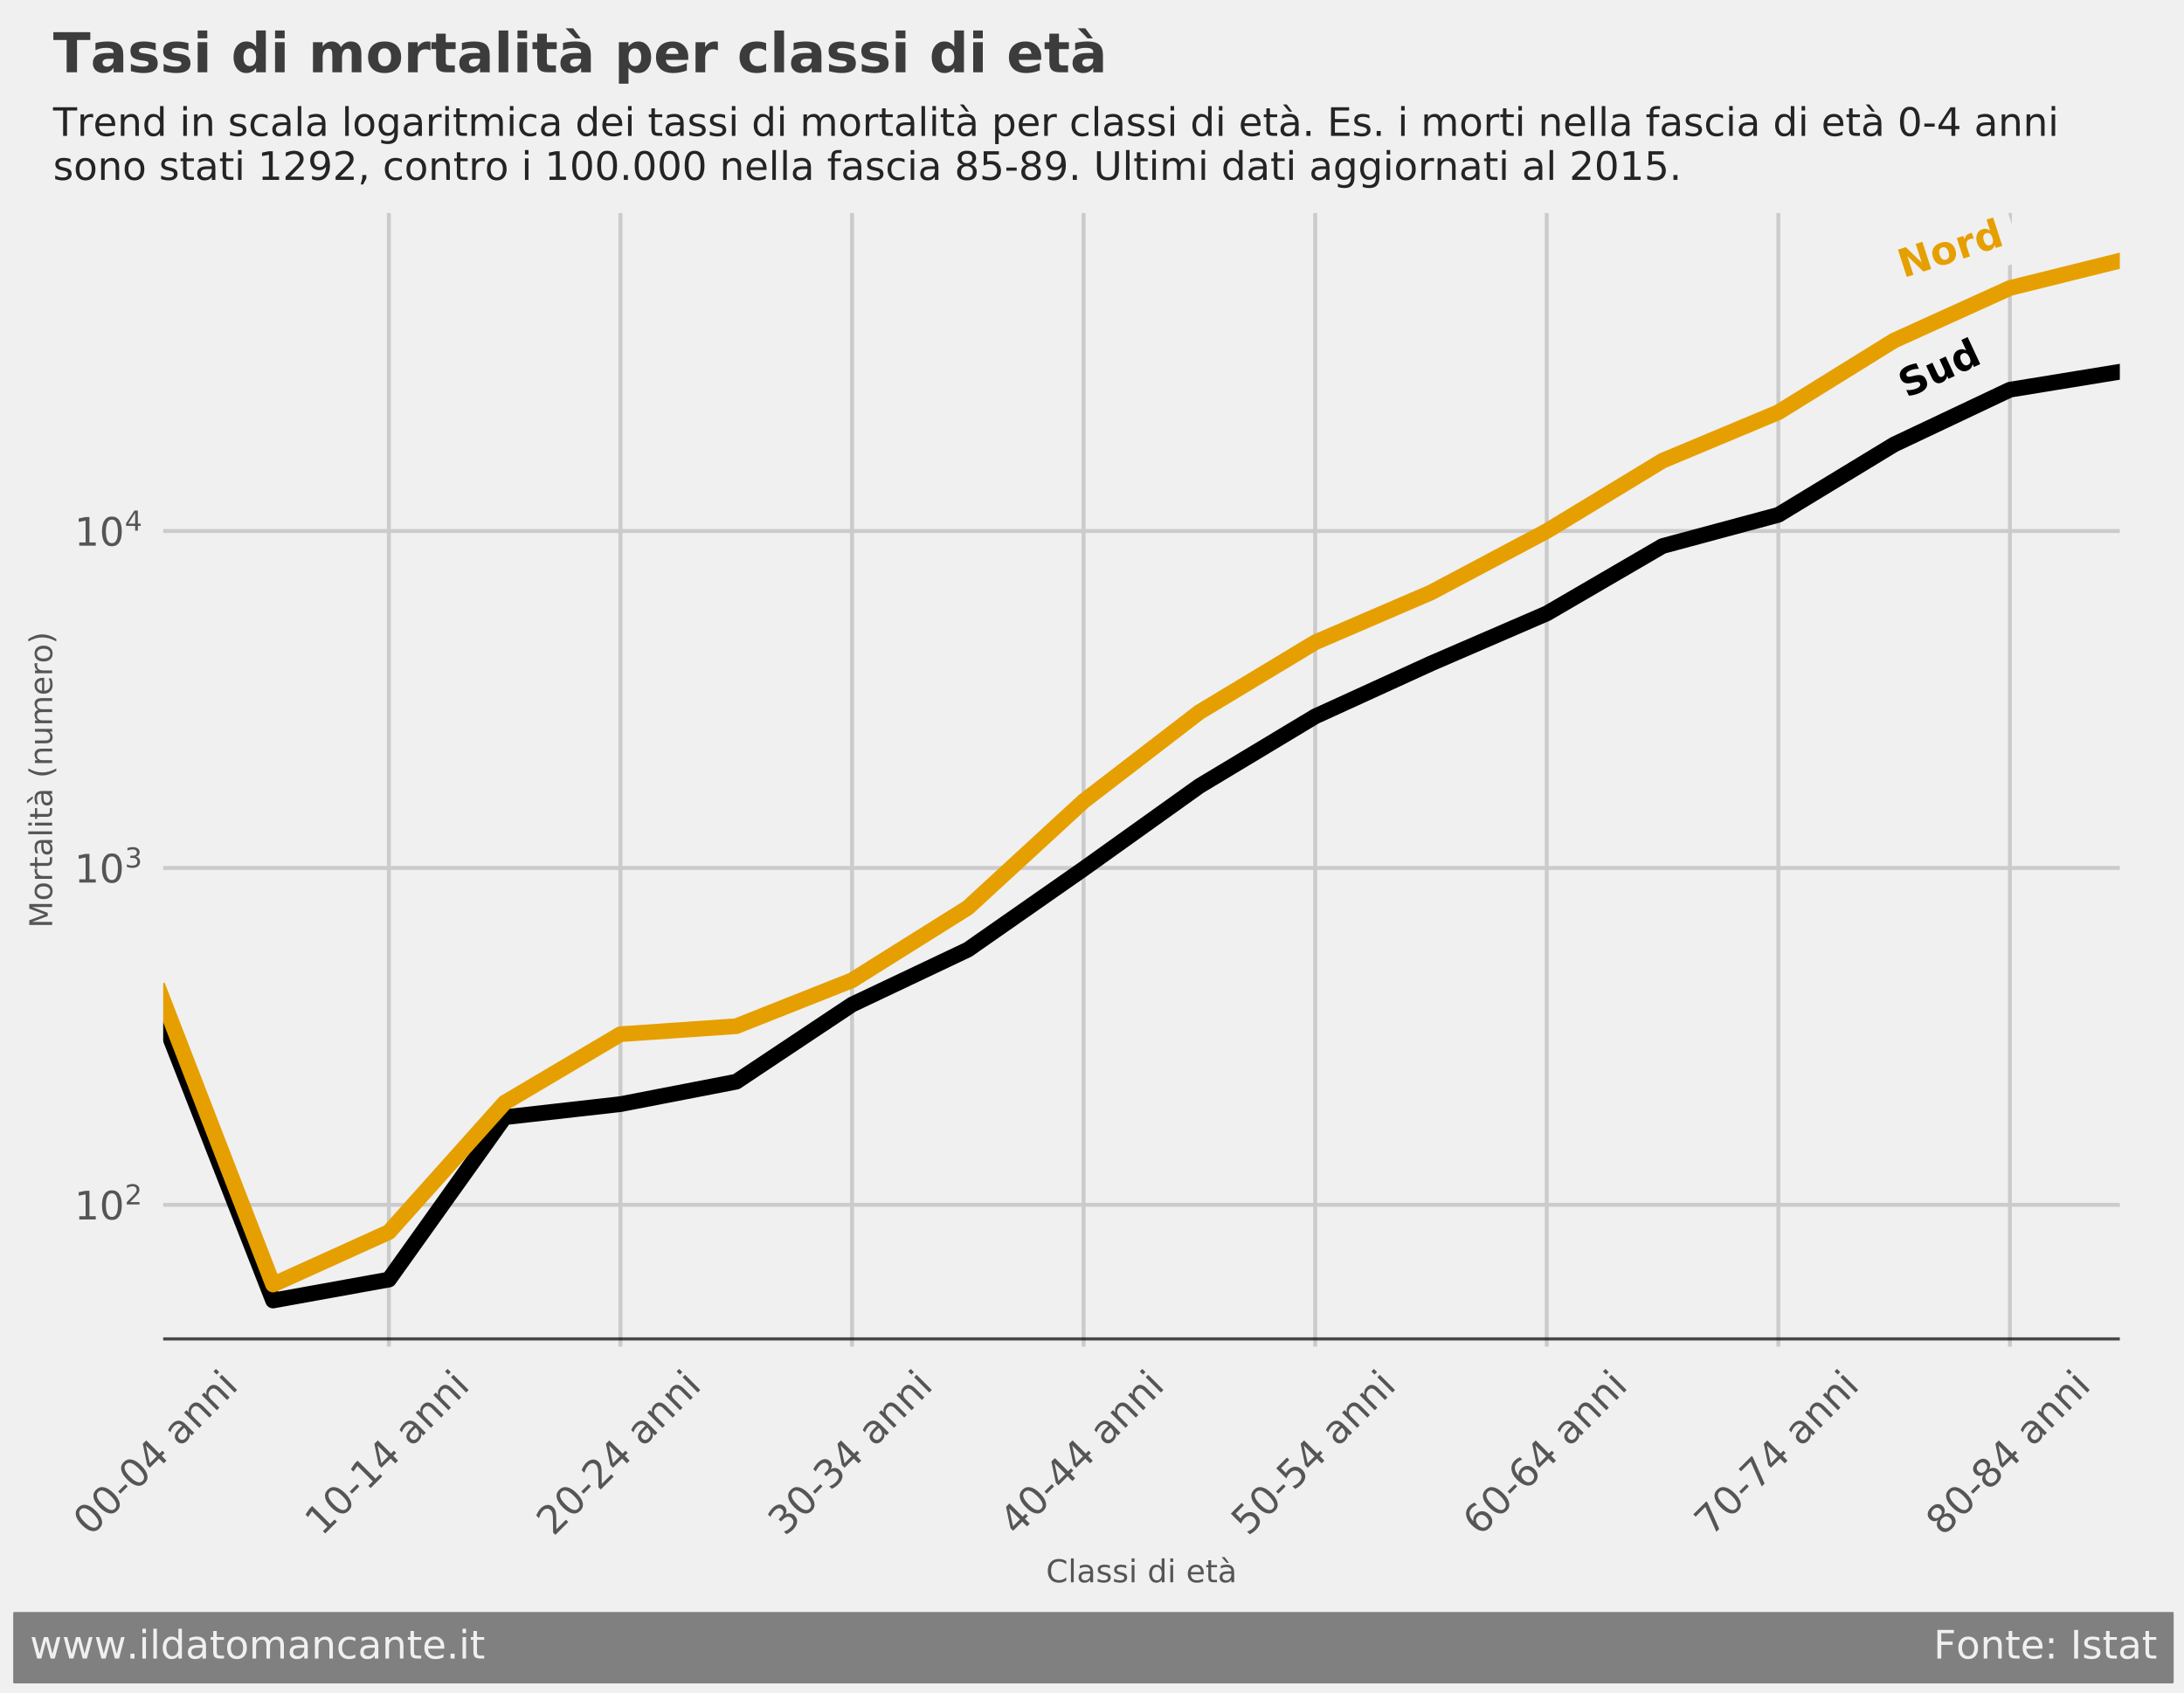 <?xml version="1.0" encoding="utf-8" standalone="no"?>
<!DOCTYPE svg PUBLIC "-//W3C//DTD SVG 1.1//EN"
  "http://www.w3.org/Graphics/SVG/1.1/DTD/svg11.dtd">
<!-- Created with matplotlib (http://matplotlib.org/) -->
<svg height="431pt" version="1.1" viewBox="0 0 556 431" width="556pt" xmlns="http://www.w3.org/2000/svg" xmlns:xlink="http://www.w3.org/1999/xlink">
 <defs>
  <style type="text/css">
*{stroke-linecap:butt;stroke-linejoin:round;}
  </style>
 </defs>
 <g id="figure_1">
  <g id="patch_1">
   <path d="M 0 431.521 
L 556.322 431.521 
L 556.322 0 
L 0 0 
z
" style="fill:#f0f0f0;"/>
  </g>
  <g id="axes_1">
   <g id="patch_2">
    <path d="M 40.042 344.341 
L 541.163 344.341 
L 541.163 52.741 
L 40.042 52.741 
z
" style="fill:#f0f0f0;"/>
   </g>
   <g id="matplotlib.axis_1">
    <g id="xtick_1">
     <g id="line2d_1">
      <path clip-path="url(#p73c692f534)" d="M 40.042 344.341 
L 40.042 52.741 
" style="fill:none;stroke:#cbcbcb;"/>
     </g>
     <g id="line2d_2"/>
     <g id="text_1">
      <!-- 00-04 anni -->
      <defs>
       <path d="M 31.781 66.406 
Q 24.172 66.406 20.328 58.906 
Q 16.5 51.422 16.5 36.375 
Q 16.5 21.391 20.328 13.891 
Q 24.172 6.391 31.781 6.391 
Q 39.453 6.391 43.281 13.891 
Q 47.125 21.391 47.125 36.375 
Q 47.125 51.422 43.281 58.906 
Q 39.453 66.406 31.781 66.406 
M 31.781 74.219 
Q 44.047 74.219 50.516 64.516 
Q 56.984 54.828 56.984 36.375 
Q 56.984 17.969 50.516 8.266 
Q 44.047 -1.422 31.781 -1.422 
Q 19.531 -1.422 13.062 8.266 
Q 6.594 17.969 6.594 36.375 
Q 6.594 54.828 13.062 64.516 
Q 19.531 74.219 31.781 74.219 
" id="DejaVuSans-30"/>
       <path d="M 4.891 31.391 
L 31.203 31.391 
L 31.203 23.391 
L 4.891 23.391 
z
" id="DejaVuSans-2d"/>
       <path d="M 37.797 64.312 
L 12.891 25.391 
L 37.797 25.391 
z
M 35.203 72.906 
L 47.609 72.906 
L 47.609 25.391 
L 58.016 25.391 
L 58.016 17.188 
L 47.609 17.188 
L 47.609 0 
L 37.797 0 
L 37.797 17.188 
L 4.891 17.188 
L 4.891 26.703 
z
" id="DejaVuSans-34"/>
       <path id="DejaVuSans-20"/>
       <path d="M 34.281 27.484 
Q 23.391 27.484 19.188 25 
Q 14.984 22.516 14.984 16.5 
Q 14.984 11.719 18.141 8.906 
Q 21.297 6.109 26.703 6.109 
Q 34.188 6.109 38.703 11.406 
Q 43.219 16.703 43.219 25.484 
L 43.219 27.484 
z
M 52.203 31.203 
L 52.203 0 
L 43.219 0 
L 43.219 8.297 
Q 40.141 3.328 35.547 0.953 
Q 30.953 -1.422 24.312 -1.422 
Q 15.922 -1.422 10.953 3.297 
Q 6 8.016 6 15.922 
Q 6 25.141 12.172 29.828 
Q 18.359 34.516 30.609 34.516 
L 43.219 34.516 
L 43.219 35.406 
Q 43.219 41.609 39.141 45 
Q 35.062 48.391 27.688 48.391 
Q 23 48.391 18.547 47.266 
Q 14.109 46.141 10.016 43.891 
L 10.016 52.203 
Q 14.938 54.109 19.578 55.047 
Q 24.219 56 28.609 56 
Q 40.484 56 46.344 49.844 
Q 52.203 43.703 52.203 31.203 
" id="DejaVuSans-61"/>
       <path d="M 54.891 33.016 
L 54.891 0 
L 45.906 0 
L 45.906 32.719 
Q 45.906 40.484 42.875 44.328 
Q 39.844 48.188 33.797 48.188 
Q 26.516 48.188 22.312 43.547 
Q 18.109 38.922 18.109 30.906 
L 18.109 0 
L 9.078 0 
L 9.078 54.688 
L 18.109 54.688 
L 18.109 46.188 
Q 21.344 51.125 25.703 53.562 
Q 30.078 56 35.797 56 
Q 45.219 56 50.047 50.172 
Q 54.891 44.344 54.891 33.016 
" id="DejaVuSans-6e"/>
       <path d="M 9.422 54.688 
L 18.406 54.688 
L 18.406 0 
L 9.422 0 
z
M 9.422 75.984 
L 18.406 75.984 
L 18.406 64.594 
L 9.422 64.594 
z
" id="DejaVuSans-69"/>
      </defs>
      <g style="fill:#555555;" transform="translate(22.966 391.269)rotate(-45)scale(0.1 -0.1)">
       <use xlink:href="#DejaVuSans-30"/>
       <use x="63.623" xlink:href="#DejaVuSans-30"/>
       <use x="127.246" xlink:href="#DejaVuSans-2d"/>
       <use x="163.33" xlink:href="#DejaVuSans-30"/>
       <use x="226.953" xlink:href="#DejaVuSans-34"/>
       <use x="290.576" xlink:href="#DejaVuSans-20"/>
       <use x="322.363" xlink:href="#DejaVuSans-61"/>
       <use x="383.643" xlink:href="#DejaVuSans-6e"/>
       <use x="447.021" xlink:href="#DejaVuSans-6e"/>
       <use x="510.4" xlink:href="#DejaVuSans-69"/>
      </g>
     </g>
    </g>
    <g id="xtick_2">
     <g id="line2d_3">
      <path clip-path="url(#p73c692f534)" d="M 98.998 344.341 
L 98.998 52.741 
" style="fill:none;stroke:#cbcbcb;"/>
     </g>
     <g id="line2d_4"/>
     <g id="text_2">
      <!-- 10-14 anni -->
      <defs>
       <path d="M 12.406 8.297 
L 28.516 8.297 
L 28.516 63.922 
L 10.984 60.406 
L 10.984 69.391 
L 28.422 72.906 
L 38.281 72.906 
L 38.281 8.297 
L 54.391 8.297 
L 54.391 0 
L 12.406 0 
z
" id="DejaVuSans-31"/>
      </defs>
      <g style="fill:#555555;" transform="translate(81.922 391.269)rotate(-45)scale(0.1 -0.1)">
       <use xlink:href="#DejaVuSans-31"/>
       <use x="63.623" xlink:href="#DejaVuSans-30"/>
       <use x="127.246" xlink:href="#DejaVuSans-2d"/>
       <use x="163.33" xlink:href="#DejaVuSans-31"/>
       <use x="226.953" xlink:href="#DejaVuSans-34"/>
       <use x="290.576" xlink:href="#DejaVuSans-20"/>
       <use x="322.363" xlink:href="#DejaVuSans-61"/>
       <use x="383.643" xlink:href="#DejaVuSans-6e"/>
       <use x="447.021" xlink:href="#DejaVuSans-6e"/>
       <use x="510.4" xlink:href="#DejaVuSans-69"/>
      </g>
     </g>
    </g>
    <g id="xtick_3">
     <g id="line2d_5">
      <path clip-path="url(#p73c692f534)" d="M 157.953 344.341 
L 157.953 52.741 
" style="fill:none;stroke:#cbcbcb;"/>
     </g>
     <g id="line2d_6"/>
     <g id="text_3">
      <!-- 20-24 anni -->
      <defs>
       <path d="M 19.188 8.297 
L 53.609 8.297 
L 53.609 0 
L 7.328 0 
L 7.328 8.297 
Q 12.938 14.109 22.625 23.891 
Q 32.328 33.688 34.812 36.531 
Q 39.547 41.844 41.422 45.531 
Q 43.312 49.219 43.312 52.781 
Q 43.312 58.594 39.234 62.25 
Q 35.156 65.922 28.609 65.922 
Q 23.969 65.922 18.812 64.312 
Q 13.672 62.703 7.812 59.422 
L 7.812 69.391 
Q 13.766 71.781 18.938 73 
Q 24.125 74.219 28.422 74.219 
Q 39.75 74.219 46.484 68.547 
Q 53.219 62.891 53.219 53.422 
Q 53.219 48.922 51.531 44.891 
Q 49.859 40.875 45.406 35.406 
Q 44.188 33.984 37.641 27.219 
Q 31.109 20.453 19.188 8.297 
" id="DejaVuSans-32"/>
      </defs>
      <g style="fill:#555555;" transform="translate(140.877 391.269)rotate(-45)scale(0.1 -0.1)">
       <use xlink:href="#DejaVuSans-32"/>
       <use x="63.623" xlink:href="#DejaVuSans-30"/>
       <use x="127.246" xlink:href="#DejaVuSans-2d"/>
       <use x="163.33" xlink:href="#DejaVuSans-32"/>
       <use x="226.953" xlink:href="#DejaVuSans-34"/>
       <use x="290.576" xlink:href="#DejaVuSans-20"/>
       <use x="322.363" xlink:href="#DejaVuSans-61"/>
       <use x="383.643" xlink:href="#DejaVuSans-6e"/>
       <use x="447.021" xlink:href="#DejaVuSans-6e"/>
       <use x="510.4" xlink:href="#DejaVuSans-69"/>
      </g>
     </g>
    </g>
    <g id="xtick_4">
     <g id="line2d_7">
      <path clip-path="url(#p73c692f534)" d="M 216.908 344.341 
L 216.908 52.741 
" style="fill:none;stroke:#cbcbcb;"/>
     </g>
     <g id="line2d_8"/>
     <g id="text_4">
      <!-- 30-34 anni -->
      <defs>
       <path d="M 40.578 39.312 
Q 47.656 37.797 51.625 33 
Q 55.609 28.219 55.609 21.188 
Q 55.609 10.406 48.188 4.484 
Q 40.766 -1.422 27.094 -1.422 
Q 22.516 -1.422 17.656 -0.516 
Q 12.797 0.391 7.625 2.203 
L 7.625 11.719 
Q 11.719 9.328 16.594 8.109 
Q 21.484 6.891 26.812 6.891 
Q 36.078 6.891 40.938 10.547 
Q 45.797 14.203 45.797 21.188 
Q 45.797 27.641 41.281 31.266 
Q 36.766 34.906 28.719 34.906 
L 20.219 34.906 
L 20.219 43.016 
L 29.109 43.016 
Q 36.375 43.016 40.234 45.922 
Q 44.094 48.828 44.094 54.297 
Q 44.094 59.906 40.109 62.906 
Q 36.141 65.922 28.719 65.922 
Q 24.656 65.922 20.016 65.031 
Q 15.375 64.156 9.812 62.312 
L 9.812 71.094 
Q 15.438 72.656 20.344 73.438 
Q 25.25 74.219 29.594 74.219 
Q 40.828 74.219 47.359 69.109 
Q 53.906 64.016 53.906 55.328 
Q 53.906 49.266 50.438 45.094 
Q 46.969 40.922 40.578 39.312 
" id="DejaVuSans-33"/>
      </defs>
      <g style="fill:#555555;" transform="translate(199.832 391.269)rotate(-45)scale(0.1 -0.1)">
       <use xlink:href="#DejaVuSans-33"/>
       <use x="63.623" xlink:href="#DejaVuSans-30"/>
       <use x="127.246" xlink:href="#DejaVuSans-2d"/>
       <use x="163.33" xlink:href="#DejaVuSans-33"/>
       <use x="226.953" xlink:href="#DejaVuSans-34"/>
       <use x="290.576" xlink:href="#DejaVuSans-20"/>
       <use x="322.363" xlink:href="#DejaVuSans-61"/>
       <use x="383.643" xlink:href="#DejaVuSans-6e"/>
       <use x="447.021" xlink:href="#DejaVuSans-6e"/>
       <use x="510.4" xlink:href="#DejaVuSans-69"/>
      </g>
     </g>
    </g>
    <g id="xtick_5">
     <g id="line2d_9">
      <path clip-path="url(#p73c692f534)" d="M 275.864 344.341 
L 275.864 52.741 
" style="fill:none;stroke:#cbcbcb;"/>
     </g>
     <g id="line2d_10"/>
     <g id="text_5">
      <!-- 40-44 anni -->
      <g style="fill:#555555;" transform="translate(258.788 391.269)rotate(-45)scale(0.1 -0.1)">
       <use xlink:href="#DejaVuSans-34"/>
       <use x="63.623" xlink:href="#DejaVuSans-30"/>
       <use x="127.246" xlink:href="#DejaVuSans-2d"/>
       <use x="163.33" xlink:href="#DejaVuSans-34"/>
       <use x="226.953" xlink:href="#DejaVuSans-34"/>
       <use x="290.576" xlink:href="#DejaVuSans-20"/>
       <use x="322.363" xlink:href="#DejaVuSans-61"/>
       <use x="383.643" xlink:href="#DejaVuSans-6e"/>
       <use x="447.021" xlink:href="#DejaVuSans-6e"/>
       <use x="510.4" xlink:href="#DejaVuSans-69"/>
      </g>
     </g>
    </g>
    <g id="xtick_6">
     <g id="line2d_11">
      <path clip-path="url(#p73c692f534)" d="M 334.819 344.341 
L 334.819 52.741 
" style="fill:none;stroke:#cbcbcb;"/>
     </g>
     <g id="line2d_12"/>
     <g id="text_6">
      <!-- 50-54 anni -->
      <defs>
       <path d="M 10.797 72.906 
L 49.516 72.906 
L 49.516 64.594 
L 19.828 64.594 
L 19.828 46.734 
Q 21.969 47.469 24.109 47.828 
Q 26.266 48.188 28.422 48.188 
Q 40.625 48.188 47.75 41.5 
Q 54.891 34.812 54.891 23.391 
Q 54.891 11.625 47.562 5.094 
Q 40.234 -1.422 26.906 -1.422 
Q 22.312 -1.422 17.547 -0.641 
Q 12.797 0.141 7.719 1.703 
L 7.719 11.625 
Q 12.109 9.234 16.797 8.062 
Q 21.484 6.891 26.703 6.891 
Q 35.156 6.891 40.078 11.328 
Q 45.016 15.766 45.016 23.391 
Q 45.016 31 40.078 35.438 
Q 35.156 39.891 26.703 39.891 
Q 22.75 39.891 18.812 39.016 
Q 14.891 38.141 10.797 36.281 
z
" id="DejaVuSans-35"/>
      </defs>
      <g style="fill:#555555;" transform="translate(317.743 391.269)rotate(-45)scale(0.1 -0.1)">
       <use xlink:href="#DejaVuSans-35"/>
       <use x="63.623" xlink:href="#DejaVuSans-30"/>
       <use x="127.246" xlink:href="#DejaVuSans-2d"/>
       <use x="163.33" xlink:href="#DejaVuSans-35"/>
       <use x="226.953" xlink:href="#DejaVuSans-34"/>
       <use x="290.576" xlink:href="#DejaVuSans-20"/>
       <use x="322.363" xlink:href="#DejaVuSans-61"/>
       <use x="383.643" xlink:href="#DejaVuSans-6e"/>
       <use x="447.021" xlink:href="#DejaVuSans-6e"/>
       <use x="510.4" xlink:href="#DejaVuSans-69"/>
      </g>
     </g>
    </g>
    <g id="xtick_7">
     <g id="line2d_13">
      <path clip-path="url(#p73c692f534)" d="M 393.774 344.341 
L 393.774 52.741 
" style="fill:none;stroke:#cbcbcb;"/>
     </g>
     <g id="line2d_14"/>
     <g id="text_7">
      <!-- 60-64 anni -->
      <defs>
       <path d="M 33.016 40.375 
Q 26.375 40.375 22.484 35.828 
Q 18.609 31.297 18.609 23.391 
Q 18.609 15.531 22.484 10.953 
Q 26.375 6.391 33.016 6.391 
Q 39.656 6.391 43.531 10.953 
Q 47.406 15.531 47.406 23.391 
Q 47.406 31.297 43.531 35.828 
Q 39.656 40.375 33.016 40.375 
M 52.594 71.297 
L 52.594 62.312 
Q 48.875 64.062 45.094 64.984 
Q 41.312 65.922 37.594 65.922 
Q 27.828 65.922 22.672 59.328 
Q 17.531 52.734 16.797 39.406 
Q 19.672 43.656 24.016 45.922 
Q 28.375 48.188 33.594 48.188 
Q 44.578 48.188 50.953 41.516 
Q 57.328 34.859 57.328 23.391 
Q 57.328 12.156 50.688 5.359 
Q 44.047 -1.422 33.016 -1.422 
Q 20.359 -1.422 13.672 8.266 
Q 6.984 17.969 6.984 36.375 
Q 6.984 53.656 15.188 63.938 
Q 23.391 74.219 37.203 74.219 
Q 40.922 74.219 44.703 73.484 
Q 48.484 72.75 52.594 71.297 
" id="DejaVuSans-36"/>
      </defs>
      <g style="fill:#555555;" transform="translate(376.698 391.269)rotate(-45)scale(0.1 -0.1)">
       <use xlink:href="#DejaVuSans-36"/>
       <use x="63.623" xlink:href="#DejaVuSans-30"/>
       <use x="127.246" xlink:href="#DejaVuSans-2d"/>
       <use x="163.33" xlink:href="#DejaVuSans-36"/>
       <use x="226.953" xlink:href="#DejaVuSans-34"/>
       <use x="290.576" xlink:href="#DejaVuSans-20"/>
       <use x="322.363" xlink:href="#DejaVuSans-61"/>
       <use x="383.643" xlink:href="#DejaVuSans-6e"/>
       <use x="447.021" xlink:href="#DejaVuSans-6e"/>
       <use x="510.4" xlink:href="#DejaVuSans-69"/>
      </g>
     </g>
    </g>
    <g id="xtick_8">
     <g id="line2d_15">
      <path clip-path="url(#p73c692f534)" d="M 452.73 344.341 
L 452.73 52.741 
" style="fill:none;stroke:#cbcbcb;"/>
     </g>
     <g id="line2d_16"/>
     <g id="text_8">
      <!-- 70-74 anni -->
      <defs>
       <path d="M 8.203 72.906 
L 55.078 72.906 
L 55.078 68.703 
L 28.609 0 
L 18.312 0 
L 43.219 64.594 
L 8.203 64.594 
z
" id="DejaVuSans-37"/>
      </defs>
      <g style="fill:#555555;" transform="translate(435.653 391.269)rotate(-45)scale(0.1 -0.1)">
       <use xlink:href="#DejaVuSans-37"/>
       <use x="63.623" xlink:href="#DejaVuSans-30"/>
       <use x="127.246" xlink:href="#DejaVuSans-2d"/>
       <use x="163.33" xlink:href="#DejaVuSans-37"/>
       <use x="226.953" xlink:href="#DejaVuSans-34"/>
       <use x="290.576" xlink:href="#DejaVuSans-20"/>
       <use x="322.363" xlink:href="#DejaVuSans-61"/>
       <use x="383.643" xlink:href="#DejaVuSans-6e"/>
       <use x="447.021" xlink:href="#DejaVuSans-6e"/>
       <use x="510.4" xlink:href="#DejaVuSans-69"/>
      </g>
     </g>
    </g>
    <g id="xtick_9">
     <g id="line2d_17">
      <path clip-path="url(#p73c692f534)" d="M 511.685 344.341 
L 511.685 52.741 
" style="fill:none;stroke:#cbcbcb;"/>
     </g>
     <g id="line2d_18"/>
     <g id="text_9">
      <!-- 80-84 anni -->
      <defs>
       <path d="M 31.781 34.625 
Q 24.75 34.625 20.719 30.859 
Q 16.703 27.094 16.703 20.516 
Q 16.703 13.922 20.719 10.156 
Q 24.75 6.391 31.781 6.391 
Q 38.812 6.391 42.859 10.172 
Q 46.922 13.969 46.922 20.516 
Q 46.922 27.094 42.891 30.859 
Q 38.875 34.625 31.781 34.625 
M 21.922 38.812 
Q 15.578 40.375 12.031 44.719 
Q 8.5 49.078 8.5 55.328 
Q 8.5 64.062 14.719 69.141 
Q 20.953 74.219 31.781 74.219 
Q 42.672 74.219 48.875 69.141 
Q 55.078 64.062 55.078 55.328 
Q 55.078 49.078 51.531 44.719 
Q 48 40.375 41.703 38.812 
Q 48.828 37.156 52.797 32.312 
Q 56.781 27.484 56.781 20.516 
Q 56.781 9.906 50.312 4.234 
Q 43.844 -1.422 31.781 -1.422 
Q 19.734 -1.422 13.25 4.234 
Q 6.781 9.906 6.781 20.516 
Q 6.781 27.484 10.781 32.312 
Q 14.797 37.156 21.922 38.812 
M 18.312 54.391 
Q 18.312 48.734 21.844 45.562 
Q 25.391 42.391 31.781 42.391 
Q 38.141 42.391 41.719 45.562 
Q 45.312 48.734 45.312 54.391 
Q 45.312 60.062 41.719 63.234 
Q 38.141 66.406 31.781 66.406 
Q 25.391 66.406 21.844 63.234 
Q 18.312 60.062 18.312 54.391 
" id="DejaVuSans-38"/>
      </defs>
      <g style="fill:#555555;" transform="translate(494.609 391.269)rotate(-45)scale(0.1 -0.1)">
       <use xlink:href="#DejaVuSans-38"/>
       <use x="63.623" xlink:href="#DejaVuSans-30"/>
       <use x="127.246" xlink:href="#DejaVuSans-2d"/>
       <use x="163.33" xlink:href="#DejaVuSans-38"/>
       <use x="226.953" xlink:href="#DejaVuSans-34"/>
       <use x="290.576" xlink:href="#DejaVuSans-20"/>
       <use x="322.363" xlink:href="#DejaVuSans-61"/>
       <use x="383.643" xlink:href="#DejaVuSans-6e"/>
       <use x="447.021" xlink:href="#DejaVuSans-6e"/>
       <use x="510.4" xlink:href="#DejaVuSans-69"/>
      </g>
     </g>
    </g>
    <g id="text_10">
     <!-- Classi di età -->
     <defs>
      <path d="M 64.406 67.281 
L 64.406 56.891 
Q 59.422 61.531 53.781 63.812 
Q 48.141 66.109 41.797 66.109 
Q 29.297 66.109 22.656 58.469 
Q 16.016 50.828 16.016 36.375 
Q 16.016 21.969 22.656 14.328 
Q 29.297 6.688 41.797 6.688 
Q 48.141 6.688 53.781 8.984 
Q 59.422 11.281 64.406 15.922 
L 64.406 5.609 
Q 59.234 2.094 53.438 0.328 
Q 47.656 -1.422 41.219 -1.422 
Q 24.656 -1.422 15.125 8.703 
Q 5.609 18.844 5.609 36.375 
Q 5.609 53.953 15.125 64.078 
Q 24.656 74.219 41.219 74.219 
Q 47.75 74.219 53.531 72.484 
Q 59.328 70.75 64.406 67.281 
" id="DejaVuSans-43"/>
      <path d="M 9.422 75.984 
L 18.406 75.984 
L 18.406 0 
L 9.422 0 
z
" id="DejaVuSans-6c"/>
      <path d="M 44.281 53.078 
L 44.281 44.578 
Q 40.484 46.531 36.375 47.5 
Q 32.281 48.484 27.875 48.484 
Q 21.188 48.484 17.844 46.438 
Q 14.5 44.391 14.5 40.281 
Q 14.5 37.156 16.891 35.375 
Q 19.281 33.594 26.516 31.984 
L 29.594 31.297 
Q 39.156 29.25 43.188 25.516 
Q 47.219 21.781 47.219 15.094 
Q 47.219 7.469 41.188 3.016 
Q 35.156 -1.422 24.609 -1.422 
Q 20.219 -1.422 15.453 -0.562 
Q 10.688 0.297 5.422 2 
L 5.422 11.281 
Q 10.406 8.688 15.234 7.391 
Q 20.062 6.109 24.812 6.109 
Q 31.156 6.109 34.562 8.281 
Q 37.984 10.453 37.984 14.406 
Q 37.984 18.062 35.516 20.016 
Q 33.062 21.969 24.703 23.781 
L 21.578 24.516 
Q 13.234 26.266 9.516 29.906 
Q 5.812 33.547 5.812 39.891 
Q 5.812 47.609 11.281 51.797 
Q 16.75 56 26.812 56 
Q 31.781 56 36.172 55.266 
Q 40.578 54.547 44.281 53.078 
" id="DejaVuSans-73"/>
      <path d="M 45.406 46.391 
L 45.406 75.984 
L 54.391 75.984 
L 54.391 0 
L 45.406 0 
L 45.406 8.203 
Q 42.578 3.328 38.25 0.953 
Q 33.938 -1.422 27.875 -1.422 
Q 17.969 -1.422 11.734 6.484 
Q 5.516 14.406 5.516 27.297 
Q 5.516 40.188 11.734 48.094 
Q 17.969 56 27.875 56 
Q 33.938 56 38.25 53.625 
Q 42.578 51.266 45.406 46.391 
M 14.797 27.297 
Q 14.797 17.391 18.875 11.75 
Q 22.953 6.109 30.078 6.109 
Q 37.203 6.109 41.297 11.75 
Q 45.406 17.391 45.406 27.297 
Q 45.406 37.203 41.297 42.844 
Q 37.203 48.484 30.078 48.484 
Q 22.953 48.484 18.875 42.844 
Q 14.797 37.203 14.797 27.297 
" id="DejaVuSans-64"/>
      <path d="M 56.203 29.594 
L 56.203 25.203 
L 14.891 25.203 
Q 15.484 15.922 20.484 11.062 
Q 25.484 6.203 34.422 6.203 
Q 39.594 6.203 44.453 7.469 
Q 49.312 8.734 54.109 11.281 
L 54.109 2.781 
Q 49.266 0.734 44.188 -0.344 
Q 39.109 -1.422 33.891 -1.422 
Q 20.797 -1.422 13.156 6.188 
Q 5.516 13.812 5.516 26.812 
Q 5.516 40.234 12.766 48.109 
Q 20.016 56 32.328 56 
Q 43.359 56 49.781 48.891 
Q 56.203 41.797 56.203 29.594 
M 47.219 32.234 
Q 47.125 39.594 43.094 43.984 
Q 39.062 48.391 32.422 48.391 
Q 24.906 48.391 20.391 44.141 
Q 15.875 39.891 15.188 32.172 
z
" id="DejaVuSans-65"/>
      <path d="M 18.312 70.219 
L 18.312 54.688 
L 36.812 54.688 
L 36.812 47.703 
L 18.312 47.703 
L 18.312 18.016 
Q 18.312 11.328 20.141 9.422 
Q 21.969 7.516 27.594 7.516 
L 36.812 7.516 
L 36.812 0 
L 27.594 0 
Q 17.188 0 13.234 3.875 
Q 9.281 7.766 9.281 18.016 
L 9.281 47.703 
L 2.688 47.703 
L 2.688 54.688 
L 9.281 54.688 
L 9.281 70.219 
z
" id="DejaVuSans-74"/>
      <path d="M 34.281 27.484 
Q 23.391 27.484 19.188 25 
Q 14.984 22.516 14.984 16.5 
Q 14.984 11.719 18.141 8.906 
Q 21.297 6.109 26.703 6.109 
Q 34.188 6.109 38.703 11.406 
Q 43.219 16.703 43.219 25.484 
L 43.219 27.484 
z
M 52.203 31.203 
L 52.203 0 
L 43.219 0 
L 43.219 8.297 
Q 40.141 3.328 35.547 0.953 
Q 30.953 -1.422 24.312 -1.422 
Q 15.922 -1.422 10.953 3.297 
Q 6 8.016 6 15.922 
Q 6 25.141 12.172 29.828 
Q 18.359 34.516 30.609 34.516 
L 43.219 34.516 
L 43.219 35.406 
Q 43.219 41.609 39.141 45 
Q 35.062 48.391 27.688 48.391 
Q 23 48.391 18.547 47.266 
Q 14.109 46.141 10.016 43.891 
L 10.016 52.203 
Q 14.938 54.109 19.578 55.047 
Q 24.219 56 28.609 56 
Q 40.484 56 46.344 49.844 
Q 52.203 43.703 52.203 31.203 
M 21.922 79.984 
L 35.688 61.719 
L 28.219 61.719 
L 12.297 79.984 
z
" id="DejaVuSans-e0"/>
     </defs>
     <g style="fill:#555555;" transform="translate(266.294 402.818)scale(0.08 -0.08)">
      <use xlink:href="#DejaVuSans-43"/>
      <use x="69.824" xlink:href="#DejaVuSans-6c"/>
      <use x="97.607" xlink:href="#DejaVuSans-61"/>
      <use x="158.887" xlink:href="#DejaVuSans-73"/>
      <use x="210.986" xlink:href="#DejaVuSans-73"/>
      <use x="263.086" xlink:href="#DejaVuSans-69"/>
      <use x="290.869" xlink:href="#DejaVuSans-20"/>
      <use x="322.656" xlink:href="#DejaVuSans-64"/>
      <use x="386.133" xlink:href="#DejaVuSans-69"/>
      <use x="413.916" xlink:href="#DejaVuSans-20"/>
      <use x="445.703" xlink:href="#DejaVuSans-65"/>
      <use x="507.227" xlink:href="#DejaVuSans-74"/>
      <use x="546.436" xlink:href="#DejaVuSans-e0"/>
     </g>
    </g>
   </g>
   <g id="matplotlib.axis_2">
    <g id="ytick_1">
     <g id="line2d_19">
      <path clip-path="url(#p73c692f534)" d="M 40.042 306.729 
L 541.163 306.729 
" style="fill:none;stroke:#cbcbcb;"/>
     </g>
     <g id="line2d_20"/>
     <g id="text_11">
      <!-- ${10^{2}}$ -->
      <g style="fill:#555555;" transform="translate(18.942 310.528)scale(0.1 -0.1)">
       <use transform="translate(0 0.766)" xlink:href="#DejaVuSans-31"/>
       <use transform="translate(63.623 0.766)" xlink:href="#DejaVuSans-30"/>
       <use transform="translate(128.203 39.047)scale(0.7)" xlink:href="#DejaVuSans-32"/>
      </g>
     </g>
    </g>
    <g id="ytick_2">
     <g id="line2d_21">
      <path clip-path="url(#p73c692f534)" d="M 40.042 220.96 
L 541.163 220.96 
" style="fill:none;stroke:#cbcbcb;"/>
     </g>
     <g id="line2d_22"/>
     <g id="text_12">
      <!-- ${10^{3}}$ -->
      <g style="fill:#555555;" transform="translate(18.942 224.759)scale(0.1 -0.1)">
       <use transform="translate(0 0.766)" xlink:href="#DejaVuSans-31"/>
       <use transform="translate(63.623 0.766)" xlink:href="#DejaVuSans-30"/>
       <use transform="translate(128.203 39.047)scale(0.7)" xlink:href="#DejaVuSans-33"/>
      </g>
     </g>
    </g>
    <g id="ytick_3">
     <g id="line2d_23">
      <path clip-path="url(#p73c692f534)" d="M 40.042 135.191 
L 541.163 135.191 
" style="fill:none;stroke:#cbcbcb;"/>
     </g>
     <g id="line2d_24"/>
     <g id="text_13">
      <!-- ${10^{4}}$ -->
      <g style="fill:#555555;" transform="translate(18.942 138.991)scale(0.1 -0.1)">
       <use transform="translate(0 0.684)" xlink:href="#DejaVuSans-31"/>
       <use transform="translate(63.623 0.684)" xlink:href="#DejaVuSans-30"/>
       <use transform="translate(128.203 38.966)scale(0.7)" xlink:href="#DejaVuSans-34"/>
      </g>
     </g>
    </g>
    <g id="ytick_4">
     <g id="line2d_25"/>
    </g>
    <g id="ytick_5">
     <g id="line2d_26"/>
    </g>
    <g id="ytick_6">
     <g id="line2d_27"/>
    </g>
    <g id="ytick_7">
     <g id="line2d_28"/>
    </g>
    <g id="ytick_8">
     <g id="line2d_29"/>
    </g>
    <g id="ytick_9">
     <g id="line2d_30"/>
    </g>
    <g id="ytick_10">
     <g id="line2d_31"/>
    </g>
    <g id="ytick_11">
     <g id="line2d_32"/>
    </g>
    <g id="ytick_12">
     <g id="line2d_33"/>
    </g>
    <g id="ytick_13">
     <g id="line2d_34"/>
    </g>
    <g id="ytick_14">
     <g id="line2d_35"/>
    </g>
    <g id="ytick_15">
     <g id="line2d_36"/>
    </g>
    <g id="ytick_16">
     <g id="line2d_37"/>
    </g>
    <g id="ytick_17">
     <g id="line2d_38"/>
    </g>
    <g id="ytick_18">
     <g id="line2d_39"/>
    </g>
    <g id="ytick_19">
     <g id="line2d_40"/>
    </g>
    <g id="ytick_20">
     <g id="line2d_41"/>
    </g>
    <g id="ytick_21">
     <g id="line2d_42"/>
    </g>
    <g id="ytick_22">
     <g id="line2d_43"/>
    </g>
    <g id="ytick_23">
     <g id="line2d_44"/>
    </g>
    <g id="ytick_24">
     <g id="line2d_45"/>
    </g>
    <g id="ytick_25">
     <g id="line2d_46"/>
    </g>
    <g id="ytick_26">
     <g id="line2d_47"/>
    </g>
    <g id="ytick_27">
     <g id="line2d_48"/>
    </g>
    <g id="ytick_28">
     <g id="line2d_49"/>
    </g>
    <g id="ytick_29">
     <g id="line2d_50"/>
    </g>
    <g id="ytick_30">
     <g id="line2d_51"/>
    </g>
    <g id="ytick_31">
     <g id="line2d_52"/>
    </g>
    <g id="ytick_32">
     <g id="line2d_53"/>
    </g>
    <g id="ytick_33">
     <g id="line2d_54"/>
    </g>
    <g id="text_14">
     <!-- Mortalità (numero) -->
     <defs>
      <path d="M 9.812 72.906 
L 24.516 72.906 
L 43.109 23.297 
L 61.812 72.906 
L 76.516 72.906 
L 76.516 0 
L 66.891 0 
L 66.891 64.016 
L 48.094 14.016 
L 38.188 14.016 
L 19.391 64.016 
L 19.391 0 
L 9.812 0 
z
" id="DejaVuSans-4d"/>
      <path d="M 30.609 48.391 
Q 23.391 48.391 19.188 42.75 
Q 14.984 37.109 14.984 27.297 
Q 14.984 17.484 19.156 11.844 
Q 23.344 6.203 30.609 6.203 
Q 37.797 6.203 41.984 11.859 
Q 46.188 17.531 46.188 27.297 
Q 46.188 37.016 41.984 42.703 
Q 37.797 48.391 30.609 48.391 
M 30.609 56 
Q 42.328 56 49.016 48.375 
Q 55.719 40.766 55.719 27.297 
Q 55.719 13.875 49.016 6.219 
Q 42.328 -1.422 30.609 -1.422 
Q 18.844 -1.422 12.172 6.219 
Q 5.516 13.875 5.516 27.297 
Q 5.516 40.766 12.172 48.375 
Q 18.844 56 30.609 56 
" id="DejaVuSans-6f"/>
      <path d="M 41.109 46.297 
Q 39.594 47.172 37.812 47.578 
Q 36.031 48 33.891 48 
Q 26.266 48 22.188 43.047 
Q 18.109 38.094 18.109 28.812 
L 18.109 0 
L 9.078 0 
L 9.078 54.688 
L 18.109 54.688 
L 18.109 46.188 
Q 20.953 51.172 25.484 53.578 
Q 30.031 56 36.531 56 
Q 37.453 56 38.578 55.875 
Q 39.703 55.766 41.062 55.516 
z
" id="DejaVuSans-72"/>
      <path d="M 31 75.875 
Q 24.469 64.656 21.281 53.656 
Q 18.109 42.672 18.109 31.391 
Q 18.109 20.125 21.312 9.062 
Q 24.516 -2 31 -13.188 
L 23.188 -13.188 
Q 15.875 -1.703 12.234 9.375 
Q 8.594 20.453 8.594 31.391 
Q 8.594 42.281 12.203 53.312 
Q 15.828 64.359 23.188 75.875 
z
" id="DejaVuSans-28"/>
      <path d="M 8.5 21.578 
L 8.5 54.688 
L 17.484 54.688 
L 17.484 21.922 
Q 17.484 14.156 20.5 10.266 
Q 23.531 6.391 29.594 6.391 
Q 36.859 6.391 41.078 11.031 
Q 45.312 15.672 45.312 23.688 
L 45.312 54.688 
L 54.297 54.688 
L 54.297 0 
L 45.312 0 
L 45.312 8.406 
Q 42.047 3.422 37.719 1 
Q 33.406 -1.422 27.688 -1.422 
Q 18.266 -1.422 13.375 4.438 
Q 8.5 10.297 8.5 21.578 
M 31.109 56 
z
" id="DejaVuSans-75"/>
      <path d="M 52 44.188 
Q 55.375 50.25 60.062 53.125 
Q 64.75 56 71.094 56 
Q 79.641 56 84.281 50.016 
Q 88.922 44.047 88.922 33.016 
L 88.922 0 
L 79.891 0 
L 79.891 32.719 
Q 79.891 40.578 77.094 44.375 
Q 74.312 48.188 68.609 48.188 
Q 61.625 48.188 57.562 43.547 
Q 53.516 38.922 53.516 30.906 
L 53.516 0 
L 44.484 0 
L 44.484 32.719 
Q 44.484 40.625 41.703 44.406 
Q 38.922 48.188 33.109 48.188 
Q 26.219 48.188 22.156 43.531 
Q 18.109 38.875 18.109 30.906 
L 18.109 0 
L 9.078 0 
L 9.078 54.688 
L 18.109 54.688 
L 18.109 46.188 
Q 21.188 51.219 25.484 53.609 
Q 29.781 56 35.688 56 
Q 41.656 56 45.828 52.969 
Q 50 49.953 52 44.188 
" id="DejaVuSans-6d"/>
      <path d="M 8.016 75.875 
L 15.828 75.875 
Q 23.141 64.359 26.781 53.312 
Q 30.422 42.281 30.422 31.391 
Q 30.422 20.453 26.781 9.375 
Q 23.141 -1.703 15.828 -13.188 
L 8.016 -13.188 
Q 14.5 -2 17.703 9.062 
Q 20.906 20.125 20.906 31.391 
Q 20.906 42.672 17.703 53.656 
Q 14.5 64.656 8.016 75.875 
" id="DejaVuSans-29"/>
     </defs>
     <g style="fill:#555555;" transform="translate(13.279 236.256)rotate(-90)scale(0.08 -0.08)">
      <use xlink:href="#DejaVuSans-4d"/>
      <use x="86.279" xlink:href="#DejaVuSans-6f"/>
      <use x="147.461" xlink:href="#DejaVuSans-72"/>
      <use x="188.574" xlink:href="#DejaVuSans-74"/>
      <use x="227.783" xlink:href="#DejaVuSans-61"/>
      <use x="289.062" xlink:href="#DejaVuSans-6c"/>
      <use x="316.846" xlink:href="#DejaVuSans-69"/>
      <use x="344.629" xlink:href="#DejaVuSans-74"/>
      <use x="383.838" xlink:href="#DejaVuSans-e0"/>
      <use x="445.117" xlink:href="#DejaVuSans-20"/>
      <use x="476.904" xlink:href="#DejaVuSans-28"/>
      <use x="515.918" xlink:href="#DejaVuSans-6e"/>
      <use x="579.297" xlink:href="#DejaVuSans-75"/>
      <use x="642.676" xlink:href="#DejaVuSans-6d"/>
      <use x="740.088" xlink:href="#DejaVuSans-65"/>
      <use x="801.611" xlink:href="#DejaVuSans-72"/>
      <use x="842.693" xlink:href="#DejaVuSans-6f"/>
      <use x="903.875" xlink:href="#DejaVuSans-29"/>
     </g>
    </g>
   </g>
   <g id="line2d_55">
    <path clip-path="url(#p73c692f534)" d="M 40.042 255.843 
L 69.52 331.087 
L 98.998 325.756 
L 128.475 284.423 
L 157.953 281.096 
L 187.431 275.381 
L 216.908 255.748 
L 246.386 241.768 
L 275.864 221.184 
L 305.341 200.115 
L 334.819 182.382 
L 364.297 168.915 
L 393.774 156.175 
L 423.252 139.008 
L 452.73 131.07 
L 482.207 113.157 
L 511.685 99.208 
L 541.163 94.396 
" style="fill:none;stroke:#000000;stroke-width:4;"/>
   </g>
   <g id="line2d_56">
    <path clip-path="url(#p73c692f534)" d="M 40.042 250.869 
L 69.52 327.019 
L 98.998 313.669 
L 128.475 280.724 
L 157.953 263.286 
L 187.431 261.254 
L 216.908 249.562 
L 246.386 231.085 
L 275.864 203.969 
L 305.341 181.301 
L 334.819 163.522 
L 364.297 150.844 
L 393.774 135.195 
L 423.252 117.286 
L 452.73 104.957 
L 482.207 86.687 
L 511.685 73.319 
L 541.163 65.996 
" style="fill:none;stroke:#e69f00;stroke-width:4;"/>
   </g>
   <g id="line2d_57">
    <path clip-path="url(#p73c692f534)" d="M 40.042 340.859 
L 541.163 340.859 
" style="fill:none;opacity:0.7;stroke:#000000;stroke-width:0.8;"/>
   </g>
   <g id="patch_3">
    <path d="M 40.042 344.341 
L 40.042 52.741 
" style="fill:none;stroke:#f0f0f0;stroke-linecap:square;stroke-linejoin:miter;stroke-width:3;"/>
   </g>
   <g id="patch_4">
    <path d="M 541.163 344.341 
L 541.163 52.741 
" style="fill:none;stroke:#f0f0f0;stroke-linecap:square;stroke-linejoin:miter;stroke-width:3;"/>
   </g>
   <g id="patch_5">
    <path d="M 40.042 344.341 
L 541.163 344.341 
" style="fill:none;stroke:#f0f0f0;stroke-linecap:square;stroke-linejoin:miter;stroke-width:3;"/>
   </g>
   <g id="patch_6">
    <path d="M 40.042 52.741 
L 541.163 52.741 
" style="fill:none;stroke:#f0f0f0;stroke-linecap:square;stroke-linejoin:miter;stroke-width:3;"/>
   </g>
   <g id="text_15">
    <g id="patch_7">
     <path d="M 3.617 428.321 
L 553.122 428.321 
L 553.122 410.642 
L 3.617 410.642 
z
" style="fill:#808080;stroke:#808080;stroke-linejoin:miter;stroke-width:0.5;"/>
    </g>
    <!-- www.ildatomancante.it                                                                                                                    Fonte: Istat -->
    <defs>
     <path d="M 4.203 54.688 
L 13.188 54.688 
L 24.422 12.016 
L 35.594 54.688 
L 46.188 54.688 
L 57.422 12.016 
L 68.609 54.688 
L 77.594 54.688 
L 63.281 0 
L 52.688 0 
L 40.922 44.828 
L 29.109 0 
L 18.5 0 
z
" id="DejaVuSans-77"/>
     <path d="M 10.688 12.406 
L 21 12.406 
L 21 0 
L 10.688 0 
z
" id="DejaVuSans-2e"/>
     <path d="M 48.781 52.594 
L 48.781 44.188 
Q 44.969 46.297 41.141 47.344 
Q 37.312 48.391 33.406 48.391 
Q 24.656 48.391 19.812 42.844 
Q 14.984 37.312 14.984 27.297 
Q 14.984 17.281 19.812 11.734 
Q 24.656 6.203 33.406 6.203 
Q 37.312 6.203 41.141 7.25 
Q 44.969 8.297 48.781 10.406 
L 48.781 2.094 
Q 45.016 0.344 40.984 -0.531 
Q 36.969 -1.422 32.422 -1.422 
Q 20.062 -1.422 12.781 6.344 
Q 5.516 14.109 5.516 27.297 
Q 5.516 40.672 12.859 48.328 
Q 20.219 56 33.016 56 
Q 37.156 56 41.109 55.141 
Q 45.062 54.297 48.781 52.594 
" id="DejaVuSans-63"/>
     <path d="M 9.812 72.906 
L 51.703 72.906 
L 51.703 64.594 
L 19.672 64.594 
L 19.672 43.109 
L 48.578 43.109 
L 48.578 34.812 
L 19.672 34.812 
L 19.672 0 
L 9.812 0 
z
" id="DejaVuSans-46"/>
     <path d="M 11.719 12.406 
L 22.016 12.406 
L 22.016 0 
L 11.719 0 
z
M 11.719 51.703 
L 22.016 51.703 
L 22.016 39.312 
L 11.719 39.312 
z
" id="DejaVuSans-3a"/>
     <path d="M 9.812 72.906 
L 19.672 72.906 
L 19.672 0 
L 9.812 0 
z
" id="DejaVuSans-49"/>
    </defs>
    <g style="fill:#f0f0f0;" transform="translate(7.617 422.241)scale(0.1 -0.1)">
     <use xlink:href="#DejaVuSans-77"/>
     <use x="81.787" xlink:href="#DejaVuSans-77"/>
     <use x="163.574" xlink:href="#DejaVuSans-77"/>
     <use x="245.221" xlink:href="#DejaVuSans-2e"/>
     <use x="277.008" xlink:href="#DejaVuSans-69"/>
     <use x="304.791" xlink:href="#DejaVuSans-6c"/>
     <use x="332.574" xlink:href="#DejaVuSans-64"/>
     <use x="396.051" xlink:href="#DejaVuSans-61"/>
     <use x="457.33" xlink:href="#DejaVuSans-74"/>
     <use x="496.539" xlink:href="#DejaVuSans-6f"/>
     <use x="557.721" xlink:href="#DejaVuSans-6d"/>
     <use x="655.133" xlink:href="#DejaVuSans-61"/>
     <use x="716.412" xlink:href="#DejaVuSans-6e"/>
     <use x="779.791" xlink:href="#DejaVuSans-63"/>
     <use x="834.771" xlink:href="#DejaVuSans-61"/>
     <use x="896.051" xlink:href="#DejaVuSans-6e"/>
     <use x="959.43" xlink:href="#DejaVuSans-74"/>
     <use x="998.639" xlink:href="#DejaVuSans-65"/>
     <use x="1060.162" xlink:href="#DejaVuSans-2e"/>
     <use x="1091.949" xlink:href="#DejaVuSans-69"/>
     <use x="1119.732" xlink:href="#DejaVuSans-74"/>
     <use x="1158.941" xlink:href="#DejaVuSans-20"/>
     <use x="1190.729" xlink:href="#DejaVuSans-20"/>
     <use x="1222.516" xlink:href="#DejaVuSans-20"/>
     <use x="1254.303" xlink:href="#DejaVuSans-20"/>
     <use x="1286.09" xlink:href="#DejaVuSans-20"/>
     <use x="1317.877" xlink:href="#DejaVuSans-20"/>
     <use x="1349.664" xlink:href="#DejaVuSans-20"/>
     <use x="1381.451" xlink:href="#DejaVuSans-20"/>
     <use x="1413.238" xlink:href="#DejaVuSans-20"/>
     <use x="1445.025" xlink:href="#DejaVuSans-20"/>
     <use x="1476.812" xlink:href="#DejaVuSans-20"/>
     <use x="1508.6" xlink:href="#DejaVuSans-20"/>
     <use x="1540.387" xlink:href="#DejaVuSans-20"/>
     <use x="1572.174" xlink:href="#DejaVuSans-20"/>
     <use x="1603.961" xlink:href="#DejaVuSans-20"/>
     <use x="1635.748" xlink:href="#DejaVuSans-20"/>
     <use x="1667.535" xlink:href="#DejaVuSans-20"/>
     <use x="1699.322" xlink:href="#DejaVuSans-20"/>
     <use x="1731.109" xlink:href="#DejaVuSans-20"/>
     <use x="1762.896" xlink:href="#DejaVuSans-20"/>
     <use x="1794.684" xlink:href="#DejaVuSans-20"/>
     <use x="1826.471" xlink:href="#DejaVuSans-20"/>
     <use x="1858.258" xlink:href="#DejaVuSans-20"/>
     <use x="1890.045" xlink:href="#DejaVuSans-20"/>
     <use x="1921.832" xlink:href="#DejaVuSans-20"/>
     <use x="1953.619" xlink:href="#DejaVuSans-20"/>
     <use x="1985.406" xlink:href="#DejaVuSans-20"/>
     <use x="2017.193" xlink:href="#DejaVuSans-20"/>
     <use x="2048.98" xlink:href="#DejaVuSans-20"/>
     <use x="2080.768" xlink:href="#DejaVuSans-20"/>
     <use x="2112.555" xlink:href="#DejaVuSans-20"/>
     <use x="2144.342" xlink:href="#DejaVuSans-20"/>
     <use x="2176.129" xlink:href="#DejaVuSans-20"/>
     <use x="2207.916" xlink:href="#DejaVuSans-20"/>
     <use x="2239.703" xlink:href="#DejaVuSans-20"/>
     <use x="2271.49" xlink:href="#DejaVuSans-20"/>
     <use x="2303.277" xlink:href="#DejaVuSans-20"/>
     <use x="2335.064" xlink:href="#DejaVuSans-20"/>
     <use x="2366.852" xlink:href="#DejaVuSans-20"/>
     <use x="2398.639" xlink:href="#DejaVuSans-20"/>
     <use x="2430.426" xlink:href="#DejaVuSans-20"/>
     <use x="2462.213" xlink:href="#DejaVuSans-20"/>
     <use x="2494" xlink:href="#DejaVuSans-20"/>
     <use x="2525.787" xlink:href="#DejaVuSans-20"/>
     <use x="2557.574" xlink:href="#DejaVuSans-20"/>
     <use x="2589.361" xlink:href="#DejaVuSans-20"/>
     <use x="2621.148" xlink:href="#DejaVuSans-20"/>
     <use x="2652.936" xlink:href="#DejaVuSans-20"/>
     <use x="2684.723" xlink:href="#DejaVuSans-20"/>
     <use x="2716.51" xlink:href="#DejaVuSans-20"/>
     <use x="2748.297" xlink:href="#DejaVuSans-20"/>
     <use x="2780.084" xlink:href="#DejaVuSans-20"/>
     <use x="2811.871" xlink:href="#DejaVuSans-20"/>
     <use x="2843.658" xlink:href="#DejaVuSans-20"/>
     <use x="2875.445" xlink:href="#DejaVuSans-20"/>
     <use x="2907.232" xlink:href="#DejaVuSans-20"/>
     <use x="2939.02" xlink:href="#DejaVuSans-20"/>
     <use x="2970.807" xlink:href="#DejaVuSans-20"/>
     <use x="3002.594" xlink:href="#DejaVuSans-20"/>
     <use x="3034.381" xlink:href="#DejaVuSans-20"/>
     <use x="3066.168" xlink:href="#DejaVuSans-20"/>
     <use x="3097.955" xlink:href="#DejaVuSans-20"/>
     <use x="3129.742" xlink:href="#DejaVuSans-20"/>
     <use x="3161.529" xlink:href="#DejaVuSans-20"/>
     <use x="3193.316" xlink:href="#DejaVuSans-20"/>
     <use x="3225.104" xlink:href="#DejaVuSans-20"/>
     <use x="3256.891" xlink:href="#DejaVuSans-20"/>
     <use x="3288.678" xlink:href="#DejaVuSans-20"/>
     <use x="3320.465" xlink:href="#DejaVuSans-20"/>
     <use x="3352.252" xlink:href="#DejaVuSans-20"/>
     <use x="3384.039" xlink:href="#DejaVuSans-20"/>
     <use x="3415.826" xlink:href="#DejaVuSans-20"/>
     <use x="3447.613" xlink:href="#DejaVuSans-20"/>
     <use x="3479.4" xlink:href="#DejaVuSans-20"/>
     <use x="3511.188" xlink:href="#DejaVuSans-20"/>
     <use x="3542.975" xlink:href="#DejaVuSans-20"/>
     <use x="3574.762" xlink:href="#DejaVuSans-20"/>
     <use x="3606.549" xlink:href="#DejaVuSans-20"/>
     <use x="3638.336" xlink:href="#DejaVuSans-20"/>
     <use x="3670.123" xlink:href="#DejaVuSans-20"/>
     <use x="3701.91" xlink:href="#DejaVuSans-20"/>
     <use x="3733.697" xlink:href="#DejaVuSans-20"/>
     <use x="3765.484" xlink:href="#DejaVuSans-20"/>
     <use x="3797.271" xlink:href="#DejaVuSans-20"/>
     <use x="3829.059" xlink:href="#DejaVuSans-20"/>
     <use x="3860.846" xlink:href="#DejaVuSans-20"/>
     <use x="3892.633" xlink:href="#DejaVuSans-20"/>
     <use x="3924.42" xlink:href="#DejaVuSans-20"/>
     <use x="3956.207" xlink:href="#DejaVuSans-20"/>
     <use x="3987.994" xlink:href="#DejaVuSans-20"/>
     <use x="4019.781" xlink:href="#DejaVuSans-20"/>
     <use x="4051.568" xlink:href="#DejaVuSans-20"/>
     <use x="4083.355" xlink:href="#DejaVuSans-20"/>
     <use x="4115.143" xlink:href="#DejaVuSans-20"/>
     <use x="4146.93" xlink:href="#DejaVuSans-20"/>
     <use x="4178.717" xlink:href="#DejaVuSans-20"/>
     <use x="4210.504" xlink:href="#DejaVuSans-20"/>
     <use x="4242.291" xlink:href="#DejaVuSans-20"/>
     <use x="4274.078" xlink:href="#DejaVuSans-20"/>
     <use x="4305.865" xlink:href="#DejaVuSans-20"/>
     <use x="4337.652" xlink:href="#DejaVuSans-20"/>
     <use x="4369.439" xlink:href="#DejaVuSans-20"/>
     <use x="4401.227" xlink:href="#DejaVuSans-20"/>
     <use x="4433.014" xlink:href="#DejaVuSans-20"/>
     <use x="4464.801" xlink:href="#DejaVuSans-20"/>
     <use x="4496.588" xlink:href="#DejaVuSans-20"/>
     <use x="4528.375" xlink:href="#DejaVuSans-20"/>
     <use x="4560.162" xlink:href="#DejaVuSans-20"/>
     <use x="4591.949" xlink:href="#DejaVuSans-20"/>
     <use x="4623.736" xlink:href="#DejaVuSans-20"/>
     <use x="4655.523" xlink:href="#DejaVuSans-20"/>
     <use x="4687.311" xlink:href="#DejaVuSans-20"/>
     <use x="4719.098" xlink:href="#DejaVuSans-20"/>
     <use x="4750.885" xlink:href="#DejaVuSans-20"/>
     <use x="4782.672" xlink:href="#DejaVuSans-20"/>
     <use x="4814.459" xlink:href="#DejaVuSans-20"/>
     <use x="4846.246" xlink:href="#DejaVuSans-46"/>
     <use x="4903.719" xlink:href="#DejaVuSans-6f"/>
     <use x="4964.9" xlink:href="#DejaVuSans-6e"/>
     <use x="5028.279" xlink:href="#DejaVuSans-74"/>
     <use x="5067.488" xlink:href="#DejaVuSans-65"/>
     <use x="5129.012" xlink:href="#DejaVuSans-3a"/>
     <use x="5162.703" xlink:href="#DejaVuSans-20"/>
     <use x="5194.49" xlink:href="#DejaVuSans-49"/>
     <use x="5223.982" xlink:href="#DejaVuSans-73"/>
     <use x="5276.082" xlink:href="#DejaVuSans-74"/>
     <use x="5315.291" xlink:href="#DejaVuSans-61"/>
     <use x="5376.57" xlink:href="#DejaVuSans-74"/>
    </g>
   </g>
   <g id="text_16">
    <!-- Tassi di mortalità per classi di età -->
    <defs>
     <path d="M 0.484 72.906 
L 67.672 72.906 
L 67.672 58.688 
L 43.5 58.688 
L 43.5 0 
L 24.703 0 
L 24.703 58.688 
L 0.484 58.688 
z
" id="DejaVuSans-Bold-54"/>
     <path d="M 32.906 24.609 
Q 27.438 24.609 24.672 22.75 
Q 21.922 20.906 21.922 17.281 
Q 21.922 13.969 24.141 12.078 
Q 26.375 10.203 30.328 10.203 
Q 35.25 10.203 38.625 13.734 
Q 42 17.281 42 22.609 
L 42 24.609 
z
M 59.625 31.203 
L 59.625 0 
L 42 0 
L 42 8.109 
Q 38.484 3.125 34.078 0.844 
Q 29.688 -1.422 23.391 -1.422 
Q 14.891 -1.422 9.594 3.531 
Q 4.297 8.5 4.297 16.406 
Q 4.297 26.031 10.906 30.516 
Q 17.531 35.016 31.688 35.016 
L 42 35.016 
L 42 36.375 
Q 42 40.531 38.719 42.453 
Q 35.453 44.391 28.516 44.391 
Q 22.906 44.391 18.062 43.266 
Q 13.234 42.141 9.078 39.891 
L 9.078 53.219 
Q 14.703 54.594 20.359 55.297 
Q 26.031 56 31.688 56 
Q 46.484 56 53.047 50.172 
Q 59.625 44.344 59.625 31.203 
" id="DejaVuSans-Bold-61"/>
     <path d="M 51.125 52.984 
L 51.125 39.703 
Q 45.516 42.047 40.281 43.219 
Q 35.062 44.391 30.422 44.391 
Q 25.438 44.391 23.016 43.141 
Q 20.609 41.891 20.609 39.312 
Q 20.609 37.203 22.438 36.078 
Q 24.266 34.969 29 34.422 
L 32.078 33.984 
Q 45.516 32.281 50.141 28.375 
Q 54.781 24.469 54.781 16.109 
Q 54.781 7.375 48.328 2.969 
Q 41.891 -1.422 29.109 -1.422 
Q 23.688 -1.422 17.891 -0.562 
Q 12.109 0.297 6 2 
L 6 15.281 
Q 11.234 12.75 16.719 11.469 
Q 22.219 10.203 27.875 10.203 
Q 33.016 10.203 35.594 11.609 
Q 38.188 13.031 38.188 15.828 
Q 38.188 18.172 36.406 19.312 
Q 34.625 20.453 29.297 21.094 
L 26.219 21.484 
Q 14.547 22.953 9.859 26.906 
Q 5.172 30.859 5.172 38.922 
Q 5.172 47.609 11.125 51.797 
Q 17.094 56 29.391 56 
Q 34.234 56 39.547 55.266 
Q 44.875 54.547 51.125 52.984 
" id="DejaVuSans-Bold-73"/>
     <path d="M 8.406 54.688 
L 25.875 54.688 
L 25.875 0 
L 8.406 0 
z
M 8.406 75.984 
L 25.875 75.984 
L 25.875 61.719 
L 8.406 61.719 
z
" id="DejaVuSans-Bold-69"/>
     <path id="DejaVuSans-Bold-20"/>
     <path d="M 45.609 46.688 
L 45.609 75.984 
L 63.188 75.984 
L 63.188 0 
L 45.609 0 
L 45.609 7.906 
Q 42 3.078 37.641 0.828 
Q 33.297 -1.422 27.594 -1.422 
Q 17.484 -1.422 10.984 6.609 
Q 4.5 14.656 4.5 27.297 
Q 4.5 39.938 10.984 47.969 
Q 17.484 56 27.594 56 
Q 33.25 56 37.625 53.734 
Q 42 51.469 45.609 46.688 
M 34.078 11.281 
Q 39.703 11.281 42.656 15.375 
Q 45.609 19.484 45.609 27.297 
Q 45.609 35.109 42.656 39.203 
Q 39.703 43.312 34.078 43.312 
Q 28.516 43.312 25.562 39.203 
Q 22.609 35.109 22.609 27.297 
Q 22.609 19.484 25.562 15.375 
Q 28.516 11.281 34.078 11.281 
" id="DejaVuSans-Bold-64"/>
     <path d="M 59.078 45.609 
Q 62.406 50.688 66.969 53.344 
Q 71.531 56 77 56 
Q 86.422 56 91.359 50.188 
Q 96.297 44.391 96.297 33.297 
L 96.297 0 
L 78.719 0 
L 78.719 28.516 
Q 78.766 29.156 78.781 29.828 
Q 78.812 30.516 78.812 31.781 
Q 78.812 37.594 77.094 40.203 
Q 75.391 42.828 71.578 42.828 
Q 66.609 42.828 63.891 38.719 
Q 61.188 34.625 61.078 26.859 
L 61.078 0 
L 43.5 0 
L 43.5 28.516 
Q 43.5 37.594 41.938 40.203 
Q 40.375 42.828 36.375 42.828 
Q 31.344 42.828 28.609 38.703 
Q 25.875 34.578 25.875 26.906 
L 25.875 0 
L 8.297 0 
L 8.297 54.688 
L 25.875 54.688 
L 25.875 46.688 
Q 29.109 51.312 33.281 53.656 
Q 37.453 56 42.484 56 
Q 48.141 56 52.484 53.266 
Q 56.844 50.531 59.078 45.609 
" id="DejaVuSans-Bold-6d"/>
     <path d="M 34.422 43.5 
Q 28.609 43.5 25.562 39.328 
Q 22.516 35.156 22.516 27.297 
Q 22.516 19.438 25.562 15.25 
Q 28.609 11.078 34.422 11.078 
Q 40.141 11.078 43.156 15.25 
Q 46.188 19.438 46.188 27.297 
Q 46.188 35.156 43.156 39.328 
Q 40.141 43.5 34.422 43.5 
M 34.422 56 
Q 48.531 56 56.469 48.375 
Q 64.406 40.766 64.406 27.297 
Q 64.406 13.812 56.469 6.188 
Q 48.531 -1.422 34.422 -1.422 
Q 20.266 -1.422 12.281 6.188 
Q 4.297 13.812 4.297 27.297 
Q 4.297 40.766 12.281 48.375 
Q 20.266 56 34.422 56 
" id="DejaVuSans-Bold-6f"/>
     <path d="M 49.031 39.797 
Q 46.734 40.875 44.453 41.375 
Q 42.188 41.891 39.891 41.891 
Q 33.156 41.891 29.516 37.562 
Q 25.875 33.25 25.875 25.203 
L 25.875 0 
L 8.406 0 
L 8.406 54.688 
L 25.875 54.688 
L 25.875 45.703 
Q 29.25 51.078 33.609 53.531 
Q 37.984 56 44.094 56 
Q 44.969 56 45.984 55.922 
Q 47.016 55.859 48.969 55.609 
z
" id="DejaVuSans-Bold-72"/>
     <path d="M 27.484 70.219 
L 27.484 54.688 
L 45.516 54.688 
L 45.516 42.188 
L 27.484 42.188 
L 27.484 19 
Q 27.484 15.188 29 13.844 
Q 30.516 12.5 35.016 12.5 
L 44 12.5 
L 44 0 
L 29 0 
Q 18.656 0 14.328 4.312 
Q 10.016 8.641 10.016 19 
L 10.016 42.188 
L 1.312 42.188 
L 1.312 54.688 
L 10.016 54.688 
L 10.016 70.219 
z
" id="DejaVuSans-Bold-74"/>
     <path d="M 8.406 75.984 
L 25.875 75.984 
L 25.875 0 
L 8.406 0 
z
" id="DejaVuSans-Bold-6c"/>
     <path d="M 32.906 24.609 
Q 27.438 24.609 24.672 22.75 
Q 21.922 20.906 21.922 17.281 
Q 21.922 13.969 24.141 12.078 
Q 26.375 10.203 30.328 10.203 
Q 35.25 10.203 38.625 13.734 
Q 42 17.281 42 22.609 
L 42 24.609 
z
M 59.625 31.203 
L 59.625 0 
L 42 0 
L 42 8.109 
Q 38.484 3.125 34.078 0.844 
Q 29.688 -1.422 23.391 -1.422 
Q 14.891 -1.422 9.594 3.531 
Q 4.297 8.5 4.297 16.406 
Q 4.297 26.031 10.906 30.516 
Q 17.531 35.016 31.688 35.016 
L 42 35.016 
L 42 36.375 
Q 42 40.531 38.719 42.453 
Q 35.453 44.391 28.516 44.391 
Q 22.906 44.391 18.062 43.266 
Q 13.234 42.141 9.078 39.891 
L 9.078 53.219 
Q 14.703 54.594 20.359 55.297 
Q 26.031 56 31.688 56 
Q 46.484 56 53.047 50.172 
Q 59.625 44.344 59.625 31.203 
M 27.531 79.984 
L 41.297 61.625 
L 31.734 61.625 
L 13.719 79.984 
z
" id="DejaVuSans-Bold-e0"/>
     <path d="M 25.875 7.906 
L 25.875 -20.797 
L 8.406 -20.797 
L 8.406 54.688 
L 25.875 54.688 
L 25.875 46.688 
Q 29.5 51.469 33.891 53.734 
Q 38.281 56 44 56 
Q 54.109 56 60.594 47.969 
Q 67.094 39.938 67.094 27.297 
Q 67.094 14.656 60.594 6.609 
Q 54.109 -1.422 44 -1.422 
Q 38.281 -1.422 33.891 0.844 
Q 29.5 3.125 25.875 7.906 
M 37.5 43.312 
Q 31.891 43.312 28.875 39.188 
Q 25.875 35.062 25.875 27.297 
Q 25.875 19.531 28.875 15.406 
Q 31.891 11.281 37.5 11.281 
Q 43.109 11.281 46.062 15.375 
Q 49.031 19.484 49.031 27.297 
Q 49.031 35.109 46.062 39.203 
Q 43.109 43.312 37.5 43.312 
" id="DejaVuSans-Bold-70"/>
     <path d="M 62.984 27.484 
L 62.984 22.516 
L 22.125 22.516 
Q 22.75 16.359 26.562 13.281 
Q 30.375 10.203 37.203 10.203 
Q 42.719 10.203 48.5 11.844 
Q 54.297 13.484 60.406 16.797 
L 60.406 3.328 
Q 54.203 0.984 48 -0.219 
Q 41.797 -1.422 35.594 -1.422 
Q 20.75 -1.422 12.516 6.125 
Q 4.297 13.672 4.297 27.297 
Q 4.297 40.672 12.375 48.328 
Q 20.453 56 34.625 56 
Q 47.516 56 55.25 48.234 
Q 62.984 40.484 62.984 27.484 
M 45.016 33.297 
Q 45.016 38.281 42.109 41.328 
Q 39.203 44.391 34.516 44.391 
Q 29.438 44.391 26.266 41.531 
Q 23.094 38.672 22.312 33.297 
z
" id="DejaVuSans-Bold-65"/>
     <path d="M 52.594 52.984 
L 52.594 38.719 
Q 49.031 41.156 45.438 42.328 
Q 41.844 43.5 37.984 43.5 
Q 30.672 43.5 26.594 39.234 
Q 22.516 34.969 22.516 27.297 
Q 22.516 19.625 26.594 15.344 
Q 30.672 11.078 37.984 11.078 
Q 42.094 11.078 45.781 12.297 
Q 49.469 13.531 52.594 15.922 
L 52.594 1.609 
Q 48.484 0.094 44.266 -0.656 
Q 40.047 -1.422 35.797 -1.422 
Q 21 -1.422 12.641 6.172 
Q 4.297 13.766 4.297 27.297 
Q 4.297 40.828 12.641 48.406 
Q 21 56 35.797 56 
Q 40.094 56 44.266 55.25 
Q 48.438 54.5 52.594 52.984 
" id="DejaVuSans-Bold-63"/>
    </defs>
    <g style="opacity:0.75;" transform="translate(13.513 18.398)scale(0.14 -0.14)">
     <use xlink:href="#DejaVuSans-Bold-54"/>
     <use x="68.025" xlink:href="#DejaVuSans-Bold-61"/>
     <use x="135.506" xlink:href="#DejaVuSans-Bold-73"/>
     <use x="195.027" xlink:href="#DejaVuSans-Bold-73"/>
     <use x="254.549" xlink:href="#DejaVuSans-Bold-69"/>
     <use x="288.826" xlink:href="#DejaVuSans-Bold-20"/>
     <use x="323.641" xlink:href="#DejaVuSans-Bold-64"/>
     <use x="395.223" xlink:href="#DejaVuSans-Bold-69"/>
     <use x="429.5" xlink:href="#DejaVuSans-Bold-20"/>
     <use x="464.314" xlink:href="#DejaVuSans-Bold-6d"/>
     <use x="568.514" xlink:href="#DejaVuSans-Bold-6f"/>
     <use x="637.215" xlink:href="#DejaVuSans-Bold-72"/>
     <use x="686.531" xlink:href="#DejaVuSans-Bold-74"/>
     <use x="734.334" xlink:href="#DejaVuSans-Bold-61"/>
     <use x="801.814" xlink:href="#DejaVuSans-Bold-6c"/>
     <use x="836.092" xlink:href="#DejaVuSans-Bold-69"/>
     <use x="870.369" xlink:href="#DejaVuSans-Bold-74"/>
     <use x="918.172" xlink:href="#DejaVuSans-Bold-e0"/>
     <use x="985.652" xlink:href="#DejaVuSans-Bold-20"/>
     <use x="1020.467" xlink:href="#DejaVuSans-Bold-70"/>
     <use x="1092.049" xlink:href="#DejaVuSans-Bold-65"/>
     <use x="1159.871" xlink:href="#DejaVuSans-Bold-72"/>
     <use x="1209.188" xlink:href="#DejaVuSans-Bold-20"/>
     <use x="1244.002" xlink:href="#DejaVuSans-Bold-63"/>
     <use x="1303.279" xlink:href="#DejaVuSans-Bold-6c"/>
     <use x="1337.557" xlink:href="#DejaVuSans-Bold-61"/>
     <use x="1405.037" xlink:href="#DejaVuSans-Bold-73"/>
     <use x="1464.559" xlink:href="#DejaVuSans-Bold-73"/>
     <use x="1524.08" xlink:href="#DejaVuSans-Bold-69"/>
     <use x="1558.357" xlink:href="#DejaVuSans-Bold-20"/>
     <use x="1593.172" xlink:href="#DejaVuSans-Bold-64"/>
     <use x="1664.754" xlink:href="#DejaVuSans-Bold-69"/>
     <use x="1699.031" xlink:href="#DejaVuSans-Bold-20"/>
     <use x="1733.846" xlink:href="#DejaVuSans-Bold-65"/>
     <use x="1801.668" xlink:href="#DejaVuSans-Bold-74"/>
     <use x="1849.471" xlink:href="#DejaVuSans-Bold-e0"/>
    </g>
   </g>
   <g id="text_17">
    <!-- Trend in scala logaritmica dei tassi di mortalità per classi di età. Es. i morti nella fascia di età 0-4 anni  -->
    <defs>
     <path d="M -0.297 72.906 
L 61.375 72.906 
L 61.375 64.594 
L 35.5 64.594 
L 35.5 0 
L 25.594 0 
L 25.594 64.594 
L -0.297 64.594 
z
" id="DejaVuSans-54"/>
     <path d="M 45.406 27.984 
Q 45.406 37.75 41.375 43.109 
Q 37.359 48.484 30.078 48.484 
Q 22.859 48.484 18.828 43.109 
Q 14.797 37.75 14.797 27.984 
Q 14.797 18.266 18.828 12.891 
Q 22.859 7.516 30.078 7.516 
Q 37.359 7.516 41.375 12.891 
Q 45.406 18.266 45.406 27.984 
M 54.391 6.781 
Q 54.391 -7.172 48.188 -13.984 
Q 42 -20.797 29.203 -20.797 
Q 24.469 -20.797 20.266 -20.094 
Q 16.062 -19.391 12.109 -17.922 
L 12.109 -9.188 
Q 16.062 -11.328 19.922 -12.344 
Q 23.781 -13.375 27.781 -13.375 
Q 36.625 -13.375 41.016 -8.766 
Q 45.406 -4.156 45.406 5.172 
L 45.406 9.625 
Q 42.625 4.781 38.281 2.391 
Q 33.938 0 27.875 0 
Q 17.828 0 11.672 7.656 
Q 5.516 15.328 5.516 27.984 
Q 5.516 40.672 11.672 48.328 
Q 17.828 56 27.875 56 
Q 33.938 56 38.281 53.609 
Q 42.625 51.219 45.406 46.391 
L 45.406 54.688 
L 54.391 54.688 
z
" id="DejaVuSans-67"/>
     <path d="M 18.109 8.203 
L 18.109 -20.797 
L 9.078 -20.797 
L 9.078 54.688 
L 18.109 54.688 
L 18.109 46.391 
Q 20.953 51.266 25.266 53.625 
Q 29.594 56 35.594 56 
Q 45.562 56 51.781 48.094 
Q 58.016 40.188 58.016 27.297 
Q 58.016 14.406 51.781 6.484 
Q 45.562 -1.422 35.594 -1.422 
Q 29.594 -1.422 25.266 0.953 
Q 20.953 3.328 18.109 8.203 
M 48.688 27.297 
Q 48.688 37.203 44.609 42.844 
Q 40.531 48.484 33.406 48.484 
Q 26.266 48.484 22.188 42.844 
Q 18.109 37.203 18.109 27.297 
Q 18.109 17.391 22.188 11.75 
Q 26.266 6.109 33.406 6.109 
Q 40.531 6.109 44.609 11.75 
Q 48.688 17.391 48.688 27.297 
" id="DejaVuSans-70"/>
     <path d="M 9.812 72.906 
L 55.906 72.906 
L 55.906 64.594 
L 19.672 64.594 
L 19.672 43.016 
L 54.391 43.016 
L 54.391 34.719 
L 19.672 34.719 
L 19.672 8.297 
L 56.781 8.297 
L 56.781 0 
L 9.812 0 
z
" id="DejaVuSans-45"/>
     <path d="M 37.109 75.984 
L 37.109 68.5 
L 28.516 68.5 
Q 23.688 68.5 21.797 66.547 
Q 19.922 64.594 19.922 59.516 
L 19.922 54.688 
L 34.719 54.688 
L 34.719 47.703 
L 19.922 47.703 
L 19.922 0 
L 10.891 0 
L 10.891 47.703 
L 2.297 47.703 
L 2.297 54.688 
L 10.891 54.688 
L 10.891 58.5 
Q 10.891 67.625 15.141 71.797 
Q 19.391 75.984 28.609 75.984 
z
" id="DejaVuSans-66"/>
    </defs>
    <g style="opacity:0.85;" transform="translate(13.513 34.595)scale(0.1 -0.1)">
     <use xlink:href="#DejaVuSans-54"/>
     <use x="60.865" xlink:href="#DejaVuSans-72"/>
     <use x="101.947" xlink:href="#DejaVuSans-65"/>
     <use x="163.471" xlink:href="#DejaVuSans-6e"/>
     <use x="226.85" xlink:href="#DejaVuSans-64"/>
     <use x="290.326" xlink:href="#DejaVuSans-20"/>
     <use x="322.113" xlink:href="#DejaVuSans-69"/>
     <use x="349.896" xlink:href="#DejaVuSans-6e"/>
     <use x="413.275" xlink:href="#DejaVuSans-20"/>
     <use x="445.062" xlink:href="#DejaVuSans-73"/>
     <use x="497.162" xlink:href="#DejaVuSans-63"/>
     <use x="552.143" xlink:href="#DejaVuSans-61"/>
     <use x="613.422" xlink:href="#DejaVuSans-6c"/>
     <use x="641.205" xlink:href="#DejaVuSans-61"/>
     <use x="702.484" xlink:href="#DejaVuSans-20"/>
     <use x="734.271" xlink:href="#DejaVuSans-6c"/>
     <use x="762.055" xlink:href="#DejaVuSans-6f"/>
     <use x="823.236" xlink:href="#DejaVuSans-67"/>
     <use x="886.713" xlink:href="#DejaVuSans-61"/>
     <use x="947.992" xlink:href="#DejaVuSans-72"/>
     <use x="989.105" xlink:href="#DejaVuSans-69"/>
     <use x="1016.889" xlink:href="#DejaVuSans-74"/>
     <use x="1056.098" xlink:href="#DejaVuSans-6d"/>
     <use x="1153.51" xlink:href="#DejaVuSans-69"/>
     <use x="1181.293" xlink:href="#DejaVuSans-63"/>
     <use x="1236.273" xlink:href="#DejaVuSans-61"/>
     <use x="1297.553" xlink:href="#DejaVuSans-20"/>
     <use x="1329.34" xlink:href="#DejaVuSans-64"/>
     <use x="1392.816" xlink:href="#DejaVuSans-65"/>
     <use x="1454.34" xlink:href="#DejaVuSans-69"/>
     <use x="1482.123" xlink:href="#DejaVuSans-20"/>
     <use x="1513.91" xlink:href="#DejaVuSans-74"/>
     <use x="1553.119" xlink:href="#DejaVuSans-61"/>
     <use x="1614.398" xlink:href="#DejaVuSans-73"/>
     <use x="1666.498" xlink:href="#DejaVuSans-73"/>
     <use x="1718.598" xlink:href="#DejaVuSans-69"/>
     <use x="1746.381" xlink:href="#DejaVuSans-20"/>
     <use x="1778.168" xlink:href="#DejaVuSans-64"/>
     <use x="1841.645" xlink:href="#DejaVuSans-69"/>
     <use x="1869.428" xlink:href="#DejaVuSans-20"/>
     <use x="1901.215" xlink:href="#DejaVuSans-6d"/>
     <use x="1998.627" xlink:href="#DejaVuSans-6f"/>
     <use x="2059.809" xlink:href="#DejaVuSans-72"/>
     <use x="2100.922" xlink:href="#DejaVuSans-74"/>
     <use x="2140.131" xlink:href="#DejaVuSans-61"/>
     <use x="2201.41" xlink:href="#DejaVuSans-6c"/>
     <use x="2229.193" xlink:href="#DejaVuSans-69"/>
     <use x="2256.977" xlink:href="#DejaVuSans-74"/>
     <use x="2296.186" xlink:href="#DejaVuSans-e0"/>
     <use x="2357.465" xlink:href="#DejaVuSans-20"/>
     <use x="2389.252" xlink:href="#DejaVuSans-70"/>
     <use x="2452.729" xlink:href="#DejaVuSans-65"/>
     <use x="2514.252" xlink:href="#DejaVuSans-72"/>
     <use x="2555.365" xlink:href="#DejaVuSans-20"/>
     <use x="2587.152" xlink:href="#DejaVuSans-63"/>
     <use x="2642.133" xlink:href="#DejaVuSans-6c"/>
     <use x="2669.916" xlink:href="#DejaVuSans-61"/>
     <use x="2731.195" xlink:href="#DejaVuSans-73"/>
     <use x="2783.295" xlink:href="#DejaVuSans-73"/>
     <use x="2835.395" xlink:href="#DejaVuSans-69"/>
     <use x="2863.178" xlink:href="#DejaVuSans-20"/>
     <use x="2894.965" xlink:href="#DejaVuSans-64"/>
     <use x="2958.441" xlink:href="#DejaVuSans-69"/>
     <use x="2986.225" xlink:href="#DejaVuSans-20"/>
     <use x="3018.012" xlink:href="#DejaVuSans-65"/>
     <use x="3079.535" xlink:href="#DejaVuSans-74"/>
     <use x="3118.744" xlink:href="#DejaVuSans-e0"/>
     <use x="3180.023" xlink:href="#DejaVuSans-2e"/>
     <use x="3211.811" xlink:href="#DejaVuSans-20"/>
     <use x="3243.598" xlink:href="#DejaVuSans-45"/>
     <use x="3306.781" xlink:href="#DejaVuSans-73"/>
     <use x="3358.881" xlink:href="#DejaVuSans-2e"/>
     <use x="3390.668" xlink:href="#DejaVuSans-20"/>
     <use x="3422.455" xlink:href="#DejaVuSans-69"/>
     <use x="3450.238" xlink:href="#DejaVuSans-20"/>
     <use x="3482.025" xlink:href="#DejaVuSans-6d"/>
     <use x="3579.438" xlink:href="#DejaVuSans-6f"/>
     <use x="3640.619" xlink:href="#DejaVuSans-72"/>
     <use x="3681.732" xlink:href="#DejaVuSans-74"/>
     <use x="3720.941" xlink:href="#DejaVuSans-69"/>
     <use x="3748.725" xlink:href="#DejaVuSans-20"/>
     <use x="3780.512" xlink:href="#DejaVuSans-6e"/>
     <use x="3843.891" xlink:href="#DejaVuSans-65"/>
     <use x="3905.414" xlink:href="#DejaVuSans-6c"/>
     <use x="3933.197" xlink:href="#DejaVuSans-6c"/>
     <use x="3960.98" xlink:href="#DejaVuSans-61"/>
     <use x="4022.26" xlink:href="#DejaVuSans-20"/>
     <use x="4054.047" xlink:href="#DejaVuSans-66"/>
     <use x="4089.252" xlink:href="#DejaVuSans-61"/>
     <use x="4150.531" xlink:href="#DejaVuSans-73"/>
     <use x="4202.631" xlink:href="#DejaVuSans-63"/>
     <use x="4257.611" xlink:href="#DejaVuSans-69"/>
     <use x="4285.395" xlink:href="#DejaVuSans-61"/>
     <use x="4346.674" xlink:href="#DejaVuSans-20"/>
     <use x="4378.461" xlink:href="#DejaVuSans-64"/>
     <use x="4441.938" xlink:href="#DejaVuSans-69"/>
     <use x="4469.721" xlink:href="#DejaVuSans-20"/>
     <use x="4501.508" xlink:href="#DejaVuSans-65"/>
     <use x="4563.031" xlink:href="#DejaVuSans-74"/>
     <use x="4602.24" xlink:href="#DejaVuSans-e0"/>
     <use x="4663.52" xlink:href="#DejaVuSans-20"/>
     <use x="4695.307" xlink:href="#DejaVuSans-30"/>
     <use x="4758.93" xlink:href="#DejaVuSans-2d"/>
     <use x="4795.014" xlink:href="#DejaVuSans-34"/>
     <use x="4858.637" xlink:href="#DejaVuSans-20"/>
     <use x="4890.424" xlink:href="#DejaVuSans-61"/>
     <use x="4951.703" xlink:href="#DejaVuSans-6e"/>
     <use x="5015.082" xlink:href="#DejaVuSans-6e"/>
     <use x="5078.461" xlink:href="#DejaVuSans-69"/>
     <use x="5106.244" xlink:href="#DejaVuSans-20"/>
    </g>
    <!-- sono stati 1292, contro i 100.000 nella fascia 85-89. Ultimi dati aggiornati al 2015. -->
    <defs>
     <path d="M 10.984 1.516 
L 10.984 10.5 
Q 14.703 8.734 18.5 7.812 
Q 22.312 6.891 25.984 6.891 
Q 35.75 6.891 40.891 13.453 
Q 46.047 20.016 46.781 33.406 
Q 43.953 29.203 39.594 26.953 
Q 35.25 24.703 29.984 24.703 
Q 19.047 24.703 12.672 31.312 
Q 6.297 37.938 6.297 49.422 
Q 6.297 60.641 12.938 67.422 
Q 19.578 74.219 30.609 74.219 
Q 43.266 74.219 49.922 64.516 
Q 56.594 54.828 56.594 36.375 
Q 56.594 19.141 48.406 8.859 
Q 40.234 -1.422 26.422 -1.422 
Q 22.703 -1.422 18.891 -0.688 
Q 15.094 0.047 10.984 1.516 
M 30.609 32.422 
Q 37.25 32.422 41.125 36.953 
Q 45.016 41.5 45.016 49.422 
Q 45.016 57.281 41.125 61.844 
Q 37.25 66.406 30.609 66.406 
Q 23.969 66.406 20.094 61.844 
Q 16.219 57.281 16.219 49.422 
Q 16.219 41.5 20.094 36.953 
Q 23.969 32.422 30.609 32.422 
" id="DejaVuSans-39"/>
     <path d="M 11.719 12.406 
L 22.016 12.406 
L 22.016 4 
L 14.016 -11.625 
L 7.719 -11.625 
L 11.719 4 
z
" id="DejaVuSans-2c"/>
     <path d="M 8.688 72.906 
L 18.609 72.906 
L 18.609 28.609 
Q 18.609 16.891 22.844 11.734 
Q 27.094 6.594 36.625 6.594 
Q 46.094 6.594 50.344 11.734 
Q 54.594 16.891 54.594 28.609 
L 54.594 72.906 
L 64.5 72.906 
L 64.5 27.391 
Q 64.5 13.141 57.438 5.859 
Q 50.391 -1.422 36.625 -1.422 
Q 22.797 -1.422 15.734 5.859 
Q 8.688 13.141 8.688 27.391 
z
" id="DejaVuSans-55"/>
    </defs>
    <g style="opacity:0.85;" transform="translate(13.513 45.793)scale(0.1 -0.1)">
     <use xlink:href="#DejaVuSans-73"/>
     <use x="52.1" xlink:href="#DejaVuSans-6f"/>
     <use x="113.281" xlink:href="#DejaVuSans-6e"/>
     <use x="176.66" xlink:href="#DejaVuSans-6f"/>
     <use x="237.842" xlink:href="#DejaVuSans-20"/>
     <use x="269.629" xlink:href="#DejaVuSans-73"/>
     <use x="321.729" xlink:href="#DejaVuSans-74"/>
     <use x="360.938" xlink:href="#DejaVuSans-61"/>
     <use x="422.217" xlink:href="#DejaVuSans-74"/>
     <use x="461.426" xlink:href="#DejaVuSans-69"/>
     <use x="489.209" xlink:href="#DejaVuSans-20"/>
     <use x="520.996" xlink:href="#DejaVuSans-31"/>
     <use x="584.619" xlink:href="#DejaVuSans-32"/>
     <use x="648.242" xlink:href="#DejaVuSans-39"/>
     <use x="711.865" xlink:href="#DejaVuSans-32"/>
     <use x="775.488" xlink:href="#DejaVuSans-2c"/>
     <use x="807.275" xlink:href="#DejaVuSans-20"/>
     <use x="839.062" xlink:href="#DejaVuSans-63"/>
     <use x="894.043" xlink:href="#DejaVuSans-6f"/>
     <use x="955.225" xlink:href="#DejaVuSans-6e"/>
     <use x="1018.604" xlink:href="#DejaVuSans-74"/>
     <use x="1057.812" xlink:href="#DejaVuSans-72"/>
     <use x="1098.895" xlink:href="#DejaVuSans-6f"/>
     <use x="1160.076" xlink:href="#DejaVuSans-20"/>
     <use x="1191.863" xlink:href="#DejaVuSans-69"/>
     <use x="1219.646" xlink:href="#DejaVuSans-20"/>
     <use x="1251.434" xlink:href="#DejaVuSans-31"/>
     <use x="1315.057" xlink:href="#DejaVuSans-30"/>
     <use x="1378.68" xlink:href="#DejaVuSans-30"/>
     <use x="1442.303" xlink:href="#DejaVuSans-2e"/>
     <use x="1474.09" xlink:href="#DejaVuSans-30"/>
     <use x="1537.713" xlink:href="#DejaVuSans-30"/>
     <use x="1601.336" xlink:href="#DejaVuSans-30"/>
     <use x="1664.959" xlink:href="#DejaVuSans-20"/>
     <use x="1696.746" xlink:href="#DejaVuSans-6e"/>
     <use x="1760.125" xlink:href="#DejaVuSans-65"/>
     <use x="1821.648" xlink:href="#DejaVuSans-6c"/>
     <use x="1849.432" xlink:href="#DejaVuSans-6c"/>
     <use x="1877.215" xlink:href="#DejaVuSans-61"/>
     <use x="1938.494" xlink:href="#DejaVuSans-20"/>
     <use x="1970.281" xlink:href="#DejaVuSans-66"/>
     <use x="2005.486" xlink:href="#DejaVuSans-61"/>
     <use x="2066.766" xlink:href="#DejaVuSans-73"/>
     <use x="2118.865" xlink:href="#DejaVuSans-63"/>
     <use x="2173.846" xlink:href="#DejaVuSans-69"/>
     <use x="2201.629" xlink:href="#DejaVuSans-61"/>
     <use x="2262.908" xlink:href="#DejaVuSans-20"/>
     <use x="2294.695" xlink:href="#DejaVuSans-38"/>
     <use x="2358.318" xlink:href="#DejaVuSans-35"/>
     <use x="2421.941" xlink:href="#DejaVuSans-2d"/>
     <use x="2458.025" xlink:href="#DejaVuSans-38"/>
     <use x="2521.648" xlink:href="#DejaVuSans-39"/>
     <use x="2585.271" xlink:href="#DejaVuSans-2e"/>
     <use x="2617.059" xlink:href="#DejaVuSans-20"/>
     <use x="2648.846" xlink:href="#DejaVuSans-55"/>
     <use x="2722.039" xlink:href="#DejaVuSans-6c"/>
     <use x="2749.822" xlink:href="#DejaVuSans-74"/>
     <use x="2789.031" xlink:href="#DejaVuSans-69"/>
     <use x="2816.814" xlink:href="#DejaVuSans-6d"/>
     <use x="2914.227" xlink:href="#DejaVuSans-69"/>
     <use x="2942.01" xlink:href="#DejaVuSans-20"/>
     <use x="2973.797" xlink:href="#DejaVuSans-64"/>
     <use x="3037.273" xlink:href="#DejaVuSans-61"/>
     <use x="3098.553" xlink:href="#DejaVuSans-74"/>
     <use x="3137.762" xlink:href="#DejaVuSans-69"/>
     <use x="3165.545" xlink:href="#DejaVuSans-20"/>
     <use x="3197.332" xlink:href="#DejaVuSans-61"/>
     <use x="3258.611" xlink:href="#DejaVuSans-67"/>
     <use x="3322.088" xlink:href="#DejaVuSans-67"/>
     <use x="3385.564" xlink:href="#DejaVuSans-69"/>
     <use x="3413.348" xlink:href="#DejaVuSans-6f"/>
     <use x="3474.529" xlink:href="#DejaVuSans-72"/>
     <use x="3515.627" xlink:href="#DejaVuSans-6e"/>
     <use x="3579.006" xlink:href="#DejaVuSans-61"/>
     <use x="3640.285" xlink:href="#DejaVuSans-74"/>
     <use x="3679.494" xlink:href="#DejaVuSans-69"/>
     <use x="3707.277" xlink:href="#DejaVuSans-20"/>
     <use x="3739.064" xlink:href="#DejaVuSans-61"/>
     <use x="3800.344" xlink:href="#DejaVuSans-6c"/>
     <use x="3828.127" xlink:href="#DejaVuSans-20"/>
     <use x="3859.914" xlink:href="#DejaVuSans-32"/>
     <use x="3923.537" xlink:href="#DejaVuSans-30"/>
     <use x="3987.16" xlink:href="#DejaVuSans-31"/>
     <use x="4050.783" xlink:href="#DejaVuSans-35"/>
     <use x="4114.406" xlink:href="#DejaVuSans-2e"/>
    </g>
   </g>
   <g id="text_18">
    <g id="patch_8">
     <path d="M 484.895 107.152 
L 509.617 95.624 
L 503.076 81.596 
L 478.353 93.124 
z
" style="fill:#f0f0f0;stroke:#f0f0f0;stroke-linejoin:miter;stroke-width:0.5;"/>
    </g>
    <!-- Sud -->
    <defs>
     <path d="M 59.906 70.609 
L 59.906 55.172 
Q 53.906 57.859 48.188 59.219 
Q 42.484 60.594 37.406 60.594 
Q 30.672 60.594 27.438 58.734 
Q 24.219 56.891 24.219 52.984 
Q 24.219 50.047 26.391 48.406 
Q 28.562 46.781 34.281 45.609 
L 42.281 44 
Q 54.438 41.547 59.562 36.562 
Q 64.703 31.594 64.703 22.406 
Q 64.703 10.359 57.547 4.469 
Q 50.391 -1.422 35.688 -1.422 
Q 28.766 -1.422 21.781 -0.094 
Q 14.797 1.219 7.812 3.812 
L 7.812 19.672 
Q 14.797 15.969 21.312 14.078 
Q 27.828 12.203 33.891 12.203 
Q 40.047 12.203 43.312 14.25 
Q 46.578 16.312 46.578 20.125 
Q 46.578 23.531 44.359 25.391 
Q 42.141 27.25 35.5 28.719 
L 28.219 30.328 
Q 17.281 32.672 12.219 37.797 
Q 7.172 42.922 7.172 51.609 
Q 7.172 62.5 14.203 68.359 
Q 21.234 74.219 34.422 74.219 
Q 40.438 74.219 46.781 73.312 
Q 53.125 72.406 59.906 70.609 
" id="DejaVuSans-Bold-53"/>
     <path d="M 7.812 21.297 
L 7.812 54.688 
L 25.391 54.688 
L 25.391 49.219 
Q 25.391 44.781 25.344 38.062 
Q 25.297 31.344 25.297 29.109 
Q 25.297 22.516 25.641 19.609 
Q 25.984 16.703 26.812 15.375 
Q 27.875 13.672 29.609 12.734 
Q 31.344 11.812 33.594 11.812 
Q 39.062 11.812 42.188 16.016 
Q 45.312 20.219 45.312 27.688 
L 45.312 54.688 
L 62.797 54.688 
L 62.797 0 
L 45.312 0 
L 45.312 7.906 
Q 41.359 3.125 36.938 0.844 
Q 32.516 -1.422 27.203 -1.422 
Q 17.719 -1.422 12.766 4.391 
Q 7.812 10.203 7.812 21.297 
" id="DejaVuSans-Bold-75"/>
    </defs>
    <g transform="translate(485.418 101.413)rotate(-25)scale(0.1 -0.1)">
     <use xlink:href="#DejaVuSans-Bold-53"/>
     <use x="72.021" xlink:href="#DejaVuSans-Bold-75"/>
     <use x="143.213" xlink:href="#DejaVuSans-Bold-64"/>
    </g>
   </g>
   <g id="text_19">
    <g id="patch_9">
     <path d="M 483.336 76.414 
L 514.843 66.176 
L 510.06 51.456 
L 478.553 61.693 
z
" style="fill:#f0f0f0;stroke:#f0f0f0;stroke-linejoin:miter;stroke-width:0.5;"/>
    </g>
    <!-- Nord -->
    <defs>
     <path d="M 9.188 72.906 
L 30.172 72.906 
L 56.688 22.906 
L 56.688 72.906 
L 74.516 72.906 
L 74.516 0 
L 53.516 0 
L 27 50 
L 27 0 
L 9.188 0 
z
" id="DejaVuSans-Bold-4e"/>
    </defs>
    <g style="fill:#e69f00;" transform="translate(484.555 70.781)rotate(-18)scale(0.1 -0.1)">
     <use xlink:href="#DejaVuSans-Bold-4e"/>
     <use x="83.691" xlink:href="#DejaVuSans-Bold-6f"/>
     <use x="152.393" xlink:href="#DejaVuSans-Bold-72"/>
     <use x="201.709" xlink:href="#DejaVuSans-Bold-64"/>
    </g>
   </g>
  </g>
 </g>
 <defs>
  <clipPath id="p73c692f534">
   <rect height="291.6" width="501.12" x="40.042" y="52.741"/>
  </clipPath>
 </defs>
</svg>
